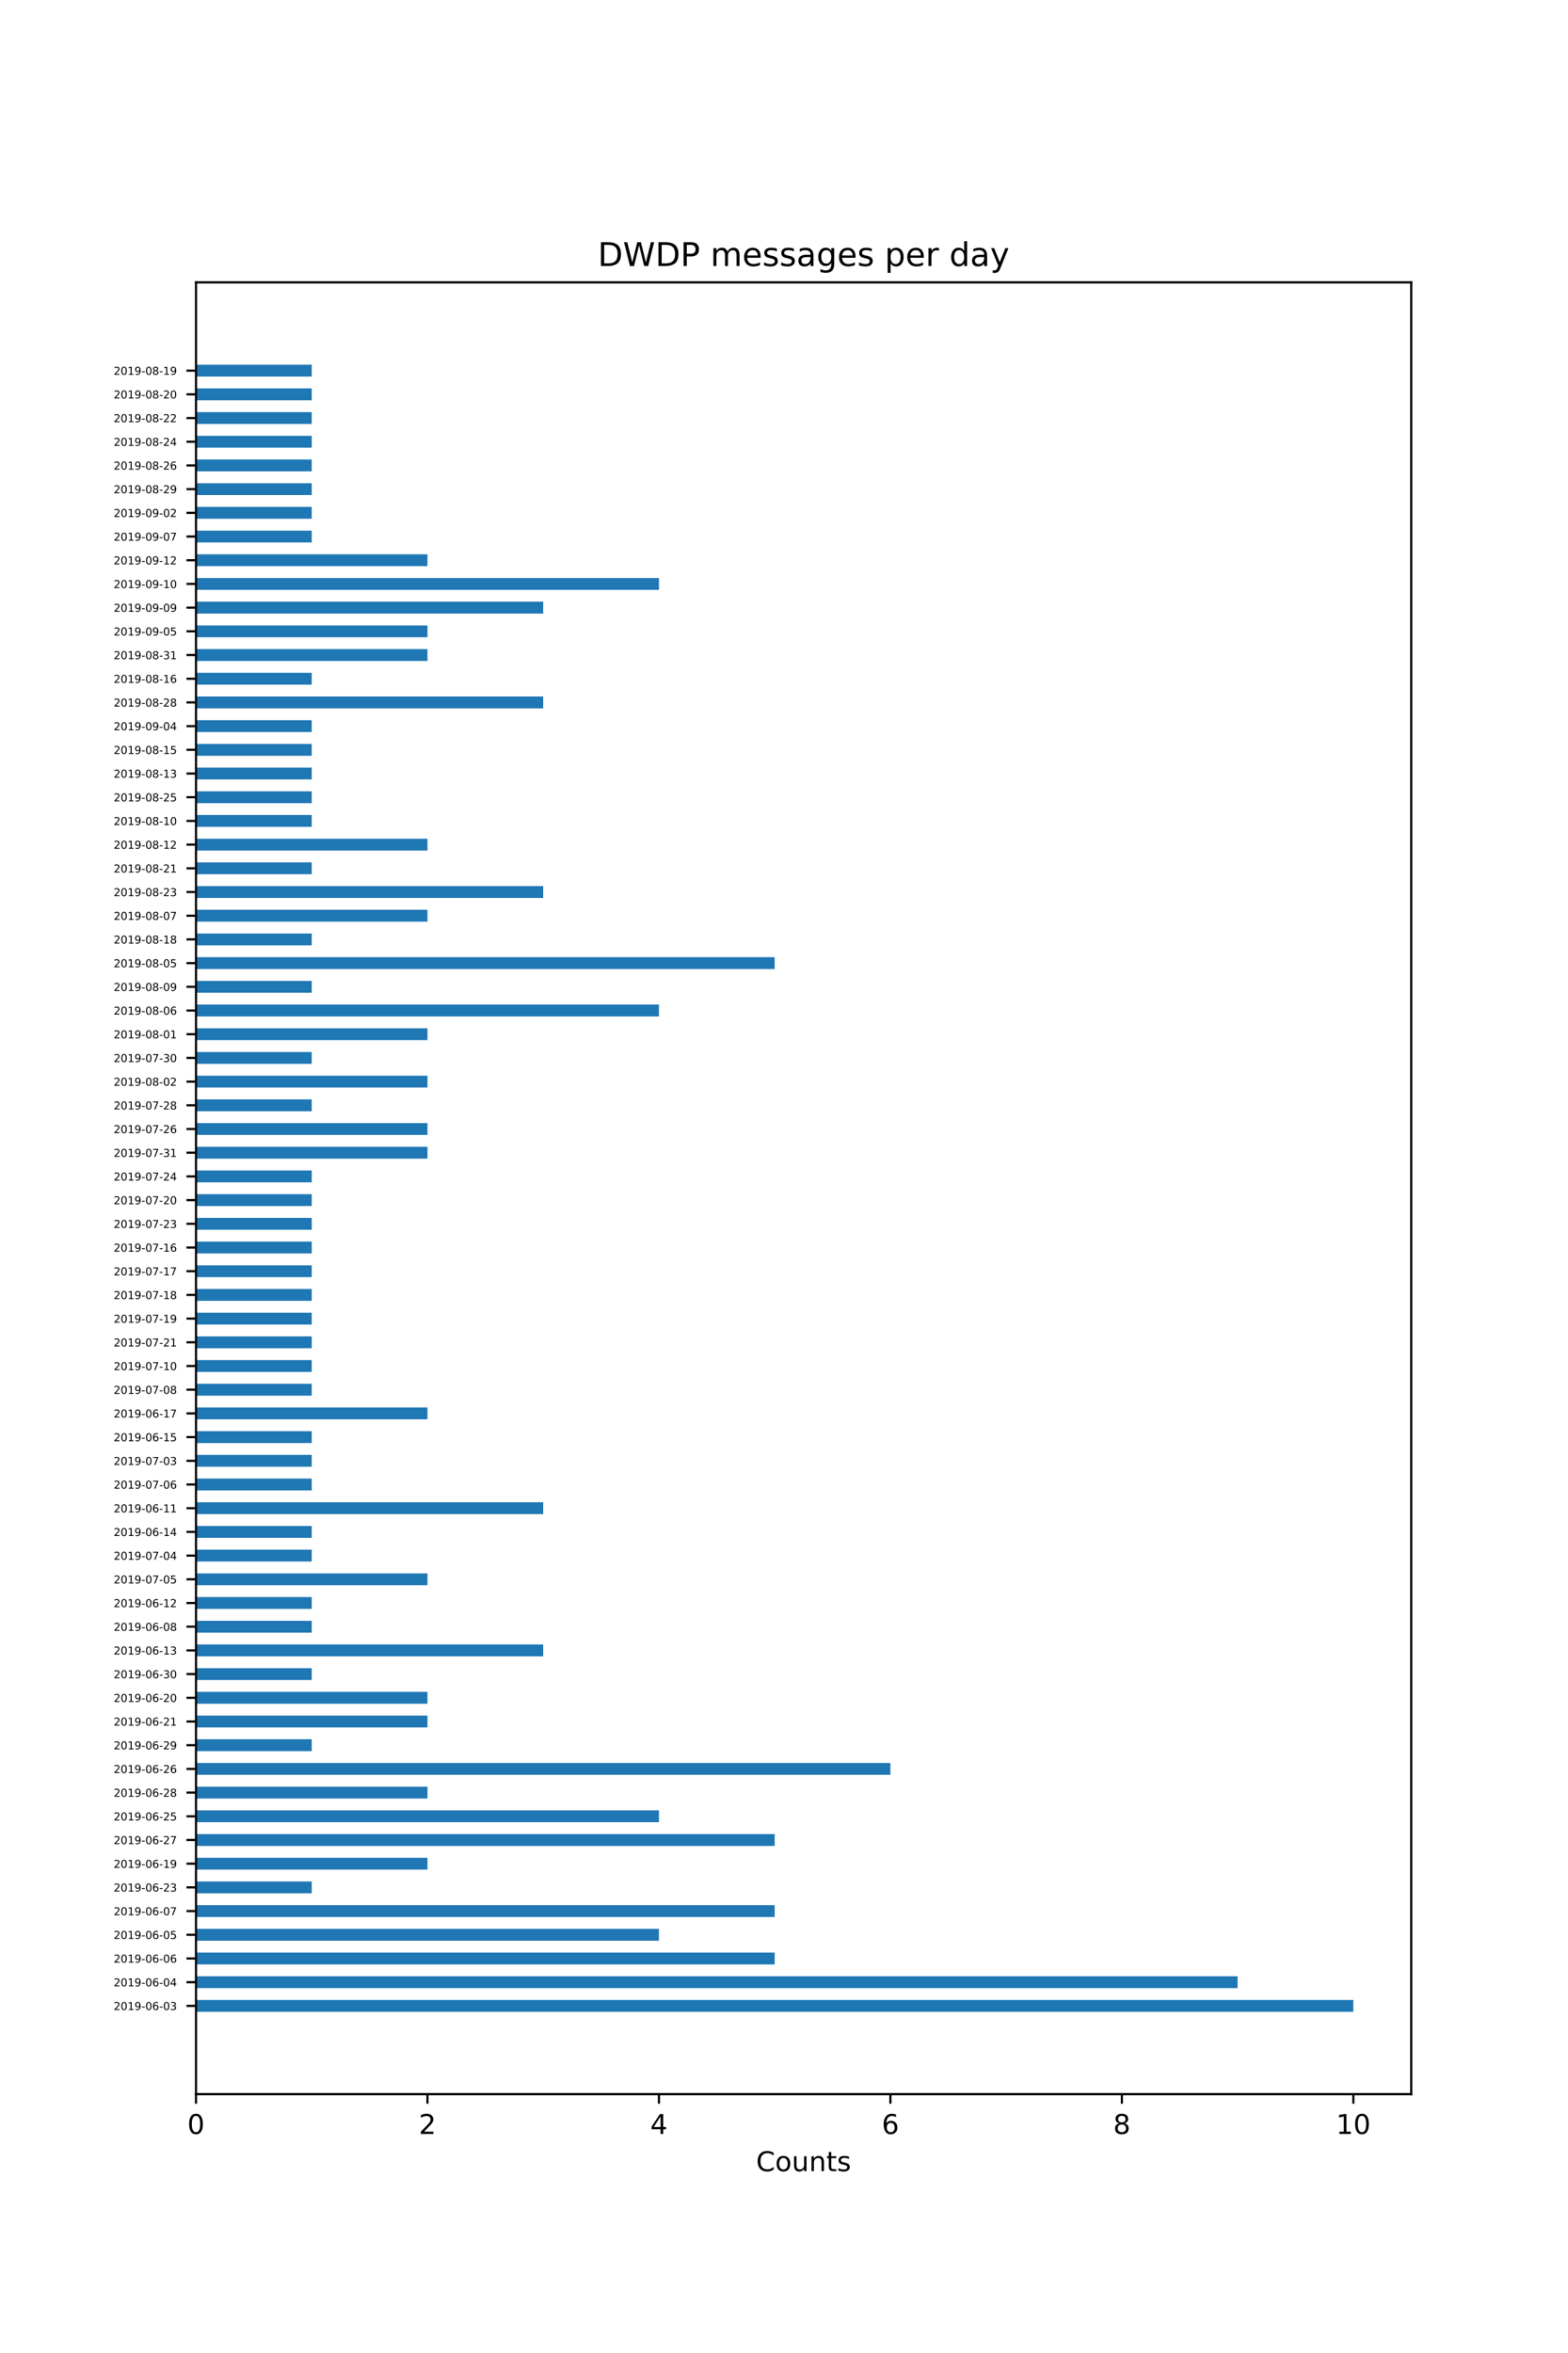 <?xml version="1.0" encoding="utf-8" standalone="no"?>
<!DOCTYPE svg PUBLIC "-//W3C//DTD SVG 1.1//EN"
  "http://www.w3.org/Graphics/SVG/1.1/DTD/svg11.dtd">
<!-- Created with matplotlib (https://matplotlib.org/) -->
<svg height="864pt" version="1.1" viewBox="0 0 576 864" width="576pt" xmlns="http://www.w3.org/2000/svg" xmlns:xlink="http://www.w3.org/1999/xlink">
 <defs>
  <style type="text/css">
*{stroke-linecap:butt;stroke-linejoin:round;}
  </style>
 </defs>
 <g id="figure_1">
  <g id="patch_1">
   <path d="M 0 864 
L 576 864 
L 576 0 
L 0 0 
z
" style="fill:#ffffff;"/>
  </g>
  <g id="axes_1">
   <g id="patch_2">
    <path d="M 72 768.96 
L 518.4 768.96 
L 518.4 103.68 
L 72 103.68 
z
" style="fill:#ffffff;"/>
   </g>
   <g id="patch_3">
    <path clip-path="url(#pab41ae67cd)" d="M 72 738.72 
L 497.143 738.72 
L 497.143 734.369 
L 72 734.369 
z
" style="fill:#1f77b4;"/>
   </g>
   <g id="patch_4">
    <path clip-path="url(#pab41ae67cd)" d="M 72 730.018 
L 454.629 730.018 
L 454.629 725.667 
L 72 725.667 
z
" style="fill:#1f77b4;"/>
   </g>
   <g id="patch_5">
    <path clip-path="url(#pab41ae67cd)" d="M 72 721.316 
L 284.571 721.316 
L 284.571 716.965 
L 72 716.965 
z
" style="fill:#1f77b4;"/>
   </g>
   <g id="patch_6">
    <path clip-path="url(#pab41ae67cd)" d="M 72 712.614 
L 242.057 712.614 
L 242.057 708.262 
L 72 708.262 
z
" style="fill:#1f77b4;"/>
   </g>
   <g id="patch_7">
    <path clip-path="url(#pab41ae67cd)" d="M 72 703.911 
L 284.571 703.911 
L 284.571 699.56 
L 72 699.56 
z
" style="fill:#1f77b4;"/>
   </g>
   <g id="patch_8">
    <path clip-path="url(#pab41ae67cd)" d="M 72 695.209 
L 114.514 695.209 
L 114.514 690.858 
L 72 690.858 
z
" style="fill:#1f77b4;"/>
   </g>
   <g id="patch_9">
    <path clip-path="url(#pab41ae67cd)" d="M 72 686.507 
L 157.029 686.507 
L 157.029 682.156 
L 72 682.156 
z
" style="fill:#1f77b4;"/>
   </g>
   <g id="patch_10">
    <path clip-path="url(#pab41ae67cd)" d="M 72 677.805 
L 284.571 677.805 
L 284.571 673.454 
L 72 673.454 
z
" style="fill:#1f77b4;"/>
   </g>
   <g id="patch_11">
    <path clip-path="url(#pab41ae67cd)" d="M 72 669.103 
L 242.057 669.103 
L 242.057 664.752 
L 72 664.752 
z
" style="fill:#1f77b4;"/>
   </g>
   <g id="patch_12">
    <path clip-path="url(#pab41ae67cd)" d="M 72 660.401 
L 157.029 660.401 
L 157.029 656.049 
L 72 656.049 
z
" style="fill:#1f77b4;"/>
   </g>
   <g id="patch_13">
    <path clip-path="url(#pab41ae67cd)" d="M 72 651.698 
L 327.086 651.698 
L 327.086 647.347 
L 72 647.347 
z
" style="fill:#1f77b4;"/>
   </g>
   <g id="patch_14">
    <path clip-path="url(#pab41ae67cd)" d="M 72 642.996 
L 114.514 642.996 
L 114.514 638.645 
L 72 638.645 
z
" style="fill:#1f77b4;"/>
   </g>
   <g id="patch_15">
    <path clip-path="url(#pab41ae67cd)" d="M 72 634.294 
L 157.029 634.294 
L 157.029 629.943 
L 72 629.943 
z
" style="fill:#1f77b4;"/>
   </g>
   <g id="patch_16">
    <path clip-path="url(#pab41ae67cd)" d="M 72 625.592 
L 157.029 625.592 
L 157.029 621.241 
L 72 621.241 
z
" style="fill:#1f77b4;"/>
   </g>
   <g id="patch_17">
    <path clip-path="url(#pab41ae67cd)" d="M 72 616.89 
L 114.514 616.89 
L 114.514 612.539 
L 72 612.539 
z
" style="fill:#1f77b4;"/>
   </g>
   <g id="patch_18">
    <path clip-path="url(#pab41ae67cd)" d="M 72 608.188 
L 199.543 608.188 
L 199.543 603.837 
L 72 603.837 
z
" style="fill:#1f77b4;"/>
   </g>
   <g id="patch_19">
    <path clip-path="url(#pab41ae67cd)" d="M 72 599.485 
L 114.514 599.485 
L 114.514 595.134 
L 72 595.134 
z
" style="fill:#1f77b4;"/>
   </g>
   <g id="patch_20">
    <path clip-path="url(#pab41ae67cd)" d="M 72 590.783 
L 114.514 590.783 
L 114.514 586.432 
L 72 586.432 
z
" style="fill:#1f77b4;"/>
   </g>
   <g id="patch_21">
    <path clip-path="url(#pab41ae67cd)" d="M 72 582.081 
L 157.029 582.081 
L 157.029 577.73 
L 72 577.73 
z
" style="fill:#1f77b4;"/>
   </g>
   <g id="patch_22">
    <path clip-path="url(#pab41ae67cd)" d="M 72 573.379 
L 114.514 573.379 
L 114.514 569.028 
L 72 569.028 
z
" style="fill:#1f77b4;"/>
   </g>
   <g id="patch_23">
    <path clip-path="url(#pab41ae67cd)" d="M 72 564.677 
L 114.514 564.677 
L 114.514 560.326 
L 72 560.326 
z
" style="fill:#1f77b4;"/>
   </g>
   <g id="patch_24">
    <path clip-path="url(#pab41ae67cd)" d="M 72 555.975 
L 199.543 555.975 
L 199.543 551.624 
L 72 551.624 
z
" style="fill:#1f77b4;"/>
   </g>
   <g id="patch_25">
    <path clip-path="url(#pab41ae67cd)" d="M 72 547.273 
L 114.514 547.273 
L 114.514 542.921 
L 72 542.921 
z
" style="fill:#1f77b4;"/>
   </g>
   <g id="patch_26">
    <path clip-path="url(#pab41ae67cd)" d="M 72 538.57 
L 114.514 538.57 
L 114.514 534.219 
L 72 534.219 
z
" style="fill:#1f77b4;"/>
   </g>
   <g id="patch_27">
    <path clip-path="url(#pab41ae67cd)" d="M 72 529.868 
L 114.514 529.868 
L 114.514 525.517 
L 72 525.517 
z
" style="fill:#1f77b4;"/>
   </g>
   <g id="patch_28">
    <path clip-path="url(#pab41ae67cd)" d="M 72 521.166 
L 157.029 521.166 
L 157.029 516.815 
L 72 516.815 
z
" style="fill:#1f77b4;"/>
   </g>
   <g id="patch_29">
    <path clip-path="url(#pab41ae67cd)" d="M 72 512.464 
L 114.514 512.464 
L 114.514 508.113 
L 72 508.113 
z
" style="fill:#1f77b4;"/>
   </g>
   <g id="patch_30">
    <path clip-path="url(#pab41ae67cd)" d="M 72 503.762 
L 114.514 503.762 
L 114.514 499.411 
L 72 499.411 
z
" style="fill:#1f77b4;"/>
   </g>
   <g id="patch_31">
    <path clip-path="url(#pab41ae67cd)" d="M 72 495.06 
L 114.514 495.06 
L 114.514 490.708 
L 72 490.708 
z
" style="fill:#1f77b4;"/>
   </g>
   <g id="patch_32">
    <path clip-path="url(#pab41ae67cd)" d="M 72 486.357 
L 114.514 486.357 
L 114.514 482.006 
L 72 482.006 
z
" style="fill:#1f77b4;"/>
   </g>
   <g id="patch_33">
    <path clip-path="url(#pab41ae67cd)" d="M 72 477.655 
L 114.514 477.655 
L 114.514 473.304 
L 72 473.304 
z
" style="fill:#1f77b4;"/>
   </g>
   <g id="patch_34">
    <path clip-path="url(#pab41ae67cd)" d="M 72 468.953 
L 114.514 468.953 
L 114.514 464.602 
L 72 464.602 
z
" style="fill:#1f77b4;"/>
   </g>
   <g id="patch_35">
    <path clip-path="url(#pab41ae67cd)" d="M 72 460.251 
L 114.514 460.251 
L 114.514 455.9 
L 72 455.9 
z
" style="fill:#1f77b4;"/>
   </g>
   <g id="patch_36">
    <path clip-path="url(#pab41ae67cd)" d="M 72 451.549 
L 114.514 451.549 
L 114.514 447.198 
L 72 447.198 
z
" style="fill:#1f77b4;"/>
   </g>
   <g id="patch_37">
    <path clip-path="url(#pab41ae67cd)" d="M 72 442.847 
L 114.514 442.847 
L 114.514 438.496 
L 72 438.496 
z
" style="fill:#1f77b4;"/>
   </g>
   <g id="patch_38">
    <path clip-path="url(#pab41ae67cd)" d="M 72 434.144 
L 114.514 434.144 
L 114.514 429.793 
L 72 429.793 
z
" style="fill:#1f77b4;"/>
   </g>
   <g id="patch_39">
    <path clip-path="url(#pab41ae67cd)" d="M 72 425.442 
L 157.029 425.442 
L 157.029 421.091 
L 72 421.091 
z
" style="fill:#1f77b4;"/>
   </g>
   <g id="patch_40">
    <path clip-path="url(#pab41ae67cd)" d="M 72 416.74 
L 157.029 416.74 
L 157.029 412.389 
L 72 412.389 
z
" style="fill:#1f77b4;"/>
   </g>
   <g id="patch_41">
    <path clip-path="url(#pab41ae67cd)" d="M 72 408.038 
L 114.514 408.038 
L 114.514 403.687 
L 72 403.687 
z
" style="fill:#1f77b4;"/>
   </g>
   <g id="patch_42">
    <path clip-path="url(#pab41ae67cd)" d="M 72 399.336 
L 157.029 399.336 
L 157.029 394.985 
L 72 394.985 
z
" style="fill:#1f77b4;"/>
   </g>
   <g id="patch_43">
    <path clip-path="url(#pab41ae67cd)" d="M 72 390.634 
L 114.514 390.634 
L 114.514 386.283 
L 72 386.283 
z
" style="fill:#1f77b4;"/>
   </g>
   <g id="patch_44">
    <path clip-path="url(#pab41ae67cd)" d="M 72 381.932 
L 157.029 381.932 
L 157.029 377.58 
L 72 377.58 
z
" style="fill:#1f77b4;"/>
   </g>
   <g id="patch_45">
    <path clip-path="url(#pab41ae67cd)" d="M 72 373.229 
L 242.057 373.229 
L 242.057 368.878 
L 72 368.878 
z
" style="fill:#1f77b4;"/>
   </g>
   <g id="patch_46">
    <path clip-path="url(#pab41ae67cd)" d="M 72 364.527 
L 114.514 364.527 
L 114.514 360.176 
L 72 360.176 
z
" style="fill:#1f77b4;"/>
   </g>
   <g id="patch_47">
    <path clip-path="url(#pab41ae67cd)" d="M 72 355.825 
L 284.571 355.825 
L 284.571 351.474 
L 72 351.474 
z
" style="fill:#1f77b4;"/>
   </g>
   <g id="patch_48">
    <path clip-path="url(#pab41ae67cd)" d="M 72 347.123 
L 114.514 347.123 
L 114.514 342.772 
L 72 342.772 
z
" style="fill:#1f77b4;"/>
   </g>
   <g id="patch_49">
    <path clip-path="url(#pab41ae67cd)" d="M 72 338.421 
L 157.029 338.421 
L 157.029 334.07 
L 72 334.07 
z
" style="fill:#1f77b4;"/>
   </g>
   <g id="patch_50">
    <path clip-path="url(#pab41ae67cd)" d="M 72 329.719 
L 199.543 329.719 
L 199.543 325.367 
L 72 325.367 
z
" style="fill:#1f77b4;"/>
   </g>
   <g id="patch_51">
    <path clip-path="url(#pab41ae67cd)" d="M 72 321.016 
L 114.514 321.016 
L 114.514 316.665 
L 72 316.665 
z
" style="fill:#1f77b4;"/>
   </g>
   <g id="patch_52">
    <path clip-path="url(#pab41ae67cd)" d="M 72 312.314 
L 157.029 312.314 
L 157.029 307.963 
L 72 307.963 
z
" style="fill:#1f77b4;"/>
   </g>
   <g id="patch_53">
    <path clip-path="url(#pab41ae67cd)" d="M 72 303.612 
L 114.514 303.612 
L 114.514 299.261 
L 72 299.261 
z
" style="fill:#1f77b4;"/>
   </g>
   <g id="patch_54">
    <path clip-path="url(#pab41ae67cd)" d="M 72 294.91 
L 114.514 294.91 
L 114.514 290.559 
L 72 290.559 
z
" style="fill:#1f77b4;"/>
   </g>
   <g id="patch_55">
    <path clip-path="url(#pab41ae67cd)" d="M 72 286.208 
L 114.514 286.208 
L 114.514 281.857 
L 72 281.857 
z
" style="fill:#1f77b4;"/>
   </g>
   <g id="patch_56">
    <path clip-path="url(#pab41ae67cd)" d="M 72 277.506 
L 114.514 277.506 
L 114.514 273.155 
L 72 273.155 
z
" style="fill:#1f77b4;"/>
   </g>
   <g id="patch_57">
    <path clip-path="url(#pab41ae67cd)" d="M 72 268.803 
L 114.514 268.803 
L 114.514 264.452 
L 72 264.452 
z
" style="fill:#1f77b4;"/>
   </g>
   <g id="patch_58">
    <path clip-path="url(#pab41ae67cd)" d="M 72 260.101 
L 199.543 260.101 
L 199.543 255.75 
L 72 255.75 
z
" style="fill:#1f77b4;"/>
   </g>
   <g id="patch_59">
    <path clip-path="url(#pab41ae67cd)" d="M 72 251.399 
L 114.514 251.399 
L 114.514 247.048 
L 72 247.048 
z
" style="fill:#1f77b4;"/>
   </g>
   <g id="patch_60">
    <path clip-path="url(#pab41ae67cd)" d="M 72 242.697 
L 157.029 242.697 
L 157.029 238.346 
L 72 238.346 
z
" style="fill:#1f77b4;"/>
   </g>
   <g id="patch_61">
    <path clip-path="url(#pab41ae67cd)" d="M 72 233.995 
L 157.029 233.995 
L 157.029 229.644 
L 72 229.644 
z
" style="fill:#1f77b4;"/>
   </g>
   <g id="patch_62">
    <path clip-path="url(#pab41ae67cd)" d="M 72 225.293 
L 199.543 225.293 
L 199.543 220.942 
L 72 220.942 
z
" style="fill:#1f77b4;"/>
   </g>
   <g id="patch_63">
    <path clip-path="url(#pab41ae67cd)" d="M 72 216.591 
L 242.057 216.591 
L 242.057 212.239 
L 72 212.239 
z
" style="fill:#1f77b4;"/>
   </g>
   <g id="patch_64">
    <path clip-path="url(#pab41ae67cd)" d="M 72 207.888 
L 157.029 207.888 
L 157.029 203.537 
L 72 203.537 
z
" style="fill:#1f77b4;"/>
   </g>
   <g id="patch_65">
    <path clip-path="url(#pab41ae67cd)" d="M 72 199.186 
L 114.514 199.186 
L 114.514 194.835 
L 72 194.835 
z
" style="fill:#1f77b4;"/>
   </g>
   <g id="patch_66">
    <path clip-path="url(#pab41ae67cd)" d="M 72 190.484 
L 114.514 190.484 
L 114.514 186.133 
L 72 186.133 
z
" style="fill:#1f77b4;"/>
   </g>
   <g id="patch_67">
    <path clip-path="url(#pab41ae67cd)" d="M 72 181.782 
L 114.514 181.782 
L 114.514 177.431 
L 72 177.431 
z
" style="fill:#1f77b4;"/>
   </g>
   <g id="patch_68">
    <path clip-path="url(#pab41ae67cd)" d="M 72 173.08 
L 114.514 173.08 
L 114.514 168.729 
L 72 168.729 
z
" style="fill:#1f77b4;"/>
   </g>
   <g id="patch_69">
    <path clip-path="url(#pab41ae67cd)" d="M 72 164.378 
L 114.514 164.378 
L 114.514 160.026 
L 72 160.026 
z
" style="fill:#1f77b4;"/>
   </g>
   <g id="patch_70">
    <path clip-path="url(#pab41ae67cd)" d="M 72 155.675 
L 114.514 155.675 
L 114.514 151.324 
L 72 151.324 
z
" style="fill:#1f77b4;"/>
   </g>
   <g id="patch_71">
    <path clip-path="url(#pab41ae67cd)" d="M 72 146.973 
L 114.514 146.973 
L 114.514 142.622 
L 72 142.622 
z
" style="fill:#1f77b4;"/>
   </g>
   <g id="patch_72">
    <path clip-path="url(#pab41ae67cd)" d="M 72 138.271 
L 114.514 138.271 
L 114.514 133.92 
L 72 133.92 
z
" style="fill:#1f77b4;"/>
   </g>
   <g id="matplotlib.axis_1">
    <g id="xtick_1">
     <g id="line2d_1">
      <defs>
       <path d="M 0 0 
L 0 3.5 
" id="mf977f6a4af" style="stroke:#000000;stroke-width:0.8;"/>
      </defs>
      <g>
       <use style="stroke:#000000;stroke-width:0.8;" x="72" xlink:href="#mf977f6a4af" y="768.96"/>
      </g>
     </g>
     <g id="text_1">
      <!-- 0 -->
      <defs>
       <path d="M 31.781 66.406 
Q 24.172 66.406 20.328 58.906 
Q 16.5 51.422 16.5 36.375 
Q 16.5 21.391 20.328 13.891 
Q 24.172 6.391 31.781 6.391 
Q 39.453 6.391 43.281 13.891 
Q 47.125 21.391 47.125 36.375 
Q 47.125 51.422 43.281 58.906 
Q 39.453 66.406 31.781 66.406 
z
M 31.781 74.219 
Q 44.047 74.219 50.516 64.516 
Q 56.984 54.828 56.984 36.375 
Q 56.984 17.969 50.516 8.266 
Q 44.047 -1.422 31.781 -1.422 
Q 19.531 -1.422 13.062 8.266 
Q 6.594 17.969 6.594 36.375 
Q 6.594 54.828 13.062 64.516 
Q 19.531 74.219 31.781 74.219 
z
" id="DejaVuSans-48"/>
      </defs>
      <g transform="translate(68.819 783.558)scale(0.1 -0.1)">
       <use xlink:href="#DejaVuSans-48"/>
      </g>
     </g>
    </g>
    <g id="xtick_2">
     <g id="line2d_2">
      <g>
       <use style="stroke:#000000;stroke-width:0.8;" x="157.029" xlink:href="#mf977f6a4af" y="768.96"/>
      </g>
     </g>
     <g id="text_2">
      <!-- 2 -->
      <defs>
       <path d="M 19.188 8.297 
L 53.609 8.297 
L 53.609 0 
L 7.328 0 
L 7.328 8.297 
Q 12.938 14.109 22.625 23.891 
Q 32.328 33.688 34.812 36.531 
Q 39.547 41.844 41.422 45.531 
Q 43.312 49.219 43.312 52.781 
Q 43.312 58.594 39.234 62.25 
Q 35.156 65.922 28.609 65.922 
Q 23.969 65.922 18.812 64.312 
Q 13.672 62.703 7.812 59.422 
L 7.812 69.391 
Q 13.766 71.781 18.938 73 
Q 24.125 74.219 28.422 74.219 
Q 39.75 74.219 46.484 68.547 
Q 53.219 62.891 53.219 53.422 
Q 53.219 48.922 51.531 44.891 
Q 49.859 40.875 45.406 35.406 
Q 44.188 33.984 37.641 27.219 
Q 31.109 20.453 19.188 8.297 
z
" id="DejaVuSans-50"/>
      </defs>
      <g transform="translate(153.847 783.558)scale(0.1 -0.1)">
       <use xlink:href="#DejaVuSans-50"/>
      </g>
     </g>
    </g>
    <g id="xtick_3">
     <g id="line2d_3">
      <g>
       <use style="stroke:#000000;stroke-width:0.8;" x="242.057" xlink:href="#mf977f6a4af" y="768.96"/>
      </g>
     </g>
     <g id="text_3">
      <!-- 4 -->
      <defs>
       <path d="M 37.797 64.312 
L 12.891 25.391 
L 37.797 25.391 
z
M 35.203 72.906 
L 47.609 72.906 
L 47.609 25.391 
L 58.016 25.391 
L 58.016 17.188 
L 47.609 17.188 
L 47.609 0 
L 37.797 0 
L 37.797 17.188 
L 4.891 17.188 
L 4.891 26.703 
z
" id="DejaVuSans-52"/>
      </defs>
      <g transform="translate(238.876 783.558)scale(0.1 -0.1)">
       <use xlink:href="#DejaVuSans-52"/>
      </g>
     </g>
    </g>
    <g id="xtick_4">
     <g id="line2d_4">
      <g>
       <use style="stroke:#000000;stroke-width:0.8;" x="327.086" xlink:href="#mf977f6a4af" y="768.96"/>
      </g>
     </g>
     <g id="text_4">
      <!-- 6 -->
      <defs>
       <path d="M 33.016 40.375 
Q 26.375 40.375 22.484 35.828 
Q 18.609 31.297 18.609 23.391 
Q 18.609 15.531 22.484 10.953 
Q 26.375 6.391 33.016 6.391 
Q 39.656 6.391 43.531 10.953 
Q 47.406 15.531 47.406 23.391 
Q 47.406 31.297 43.531 35.828 
Q 39.656 40.375 33.016 40.375 
z
M 52.594 71.297 
L 52.594 62.312 
Q 48.875 64.062 45.094 64.984 
Q 41.312 65.922 37.594 65.922 
Q 27.828 65.922 22.672 59.328 
Q 17.531 52.734 16.797 39.406 
Q 19.672 43.656 24.016 45.922 
Q 28.375 48.188 33.594 48.188 
Q 44.578 48.188 50.953 41.516 
Q 57.328 34.859 57.328 23.391 
Q 57.328 12.156 50.688 5.359 
Q 44.047 -1.422 33.016 -1.422 
Q 20.359 -1.422 13.672 8.266 
Q 6.984 17.969 6.984 36.375 
Q 6.984 53.656 15.188 63.938 
Q 23.391 74.219 37.203 74.219 
Q 40.922 74.219 44.703 73.484 
Q 48.484 72.75 52.594 71.297 
z
" id="DejaVuSans-54"/>
      </defs>
      <g transform="translate(323.904 783.558)scale(0.1 -0.1)">
       <use xlink:href="#DejaVuSans-54"/>
      </g>
     </g>
    </g>
    <g id="xtick_5">
     <g id="line2d_5">
      <g>
       <use style="stroke:#000000;stroke-width:0.8;" x="412.114" xlink:href="#mf977f6a4af" y="768.96"/>
      </g>
     </g>
     <g id="text_5">
      <!-- 8 -->
      <defs>
       <path d="M 31.781 34.625 
Q 24.75 34.625 20.719 30.859 
Q 16.703 27.094 16.703 20.516 
Q 16.703 13.922 20.719 10.156 
Q 24.75 6.391 31.781 6.391 
Q 38.812 6.391 42.859 10.172 
Q 46.922 13.969 46.922 20.516 
Q 46.922 27.094 42.891 30.859 
Q 38.875 34.625 31.781 34.625 
z
M 21.922 38.812 
Q 15.578 40.375 12.031 44.719 
Q 8.5 49.078 8.5 55.328 
Q 8.5 64.062 14.719 69.141 
Q 20.953 74.219 31.781 74.219 
Q 42.672 74.219 48.875 69.141 
Q 55.078 64.062 55.078 55.328 
Q 55.078 49.078 51.531 44.719 
Q 48 40.375 41.703 38.812 
Q 48.828 37.156 52.797 32.312 
Q 56.781 27.484 56.781 20.516 
Q 56.781 9.906 50.312 4.234 
Q 43.844 -1.422 31.781 -1.422 
Q 19.734 -1.422 13.25 4.234 
Q 6.781 9.906 6.781 20.516 
Q 6.781 27.484 10.781 32.312 
Q 14.797 37.156 21.922 38.812 
z
M 18.312 54.391 
Q 18.312 48.734 21.844 45.562 
Q 25.391 42.391 31.781 42.391 
Q 38.141 42.391 41.719 45.562 
Q 45.312 48.734 45.312 54.391 
Q 45.312 60.062 41.719 63.234 
Q 38.141 66.406 31.781 66.406 
Q 25.391 66.406 21.844 63.234 
Q 18.312 60.062 18.312 54.391 
z
" id="DejaVuSans-56"/>
      </defs>
      <g transform="translate(408.933 783.558)scale(0.1 -0.1)">
       <use xlink:href="#DejaVuSans-56"/>
      </g>
     </g>
    </g>
    <g id="xtick_6">
     <g id="line2d_6">
      <g>
       <use style="stroke:#000000;stroke-width:0.8;" x="497.143" xlink:href="#mf977f6a4af" y="768.96"/>
      </g>
     </g>
     <g id="text_6">
      <!-- 10 -->
      <defs>
       <path d="M 12.406 8.297 
L 28.516 8.297 
L 28.516 63.922 
L 10.984 60.406 
L 10.984 69.391 
L 28.422 72.906 
L 38.281 72.906 
L 38.281 8.297 
L 54.391 8.297 
L 54.391 0 
L 12.406 0 
z
" id="DejaVuSans-49"/>
      </defs>
      <g transform="translate(490.78 783.558)scale(0.1 -0.1)">
       <use xlink:href="#DejaVuSans-49"/>
       <use x="63.623" xlink:href="#DejaVuSans-48"/>
      </g>
     </g>
    </g>
    <g id="text_7">
     <!-- Counts -->
     <defs>
      <path d="M 64.406 67.281 
L 64.406 56.891 
Q 59.422 61.531 53.781 63.812 
Q 48.141 66.109 41.797 66.109 
Q 29.297 66.109 22.656 58.469 
Q 16.016 50.828 16.016 36.375 
Q 16.016 21.969 22.656 14.328 
Q 29.297 6.688 41.797 6.688 
Q 48.141 6.688 53.781 8.984 
Q 59.422 11.281 64.406 15.922 
L 64.406 5.609 
Q 59.234 2.094 53.438 0.328 
Q 47.656 -1.422 41.219 -1.422 
Q 24.656 -1.422 15.125 8.703 
Q 5.609 18.844 5.609 36.375 
Q 5.609 53.953 15.125 64.078 
Q 24.656 74.219 41.219 74.219 
Q 47.75 74.219 53.531 72.484 
Q 59.328 70.75 64.406 67.281 
z
" id="DejaVuSans-67"/>
      <path d="M 30.609 48.391 
Q 23.391 48.391 19.188 42.75 
Q 14.984 37.109 14.984 27.297 
Q 14.984 17.484 19.156 11.844 
Q 23.344 6.203 30.609 6.203 
Q 37.797 6.203 41.984 11.859 
Q 46.188 17.531 46.188 27.297 
Q 46.188 37.016 41.984 42.703 
Q 37.797 48.391 30.609 48.391 
z
M 30.609 56 
Q 42.328 56 49.016 48.375 
Q 55.719 40.766 55.719 27.297 
Q 55.719 13.875 49.016 6.219 
Q 42.328 -1.422 30.609 -1.422 
Q 18.844 -1.422 12.172 6.219 
Q 5.516 13.875 5.516 27.297 
Q 5.516 40.766 12.172 48.375 
Q 18.844 56 30.609 56 
z
" id="DejaVuSans-111"/>
      <path d="M 8.5 21.578 
L 8.5 54.688 
L 17.484 54.688 
L 17.484 21.922 
Q 17.484 14.156 20.5 10.266 
Q 23.531 6.391 29.594 6.391 
Q 36.859 6.391 41.078 11.031 
Q 45.312 15.672 45.312 23.688 
L 45.312 54.688 
L 54.297 54.688 
L 54.297 0 
L 45.312 0 
L 45.312 8.406 
Q 42.047 3.422 37.719 1 
Q 33.406 -1.422 27.688 -1.422 
Q 18.266 -1.422 13.375 4.438 
Q 8.5 10.297 8.5 21.578 
z
M 31.109 56 
z
" id="DejaVuSans-117"/>
      <path d="M 54.891 33.016 
L 54.891 0 
L 45.906 0 
L 45.906 32.719 
Q 45.906 40.484 42.875 44.328 
Q 39.844 48.188 33.797 48.188 
Q 26.516 48.188 22.312 43.547 
Q 18.109 38.922 18.109 30.906 
L 18.109 0 
L 9.078 0 
L 9.078 54.688 
L 18.109 54.688 
L 18.109 46.188 
Q 21.344 51.125 25.703 53.562 
Q 30.078 56 35.797 56 
Q 45.219 56 50.047 50.172 
Q 54.891 44.344 54.891 33.016 
z
" id="DejaVuSans-110"/>
      <path d="M 18.312 70.219 
L 18.312 54.688 
L 36.812 54.688 
L 36.812 47.703 
L 18.312 47.703 
L 18.312 18.016 
Q 18.312 11.328 20.141 9.422 
Q 21.969 7.516 27.594 7.516 
L 36.812 7.516 
L 36.812 0 
L 27.594 0 
Q 17.188 0 13.234 3.875 
Q 9.281 7.766 9.281 18.016 
L 9.281 47.703 
L 2.688 47.703 
L 2.688 54.688 
L 9.281 54.688 
L 9.281 70.219 
z
" id="DejaVuSans-116"/>
      <path d="M 44.281 53.078 
L 44.281 44.578 
Q 40.484 46.531 36.375 47.5 
Q 32.281 48.484 27.875 48.484 
Q 21.188 48.484 17.844 46.438 
Q 14.5 44.391 14.5 40.281 
Q 14.5 37.156 16.891 35.375 
Q 19.281 33.594 26.516 31.984 
L 29.594 31.297 
Q 39.156 29.25 43.188 25.516 
Q 47.219 21.781 47.219 15.094 
Q 47.219 7.469 41.188 3.016 
Q 35.156 -1.422 24.609 -1.422 
Q 20.219 -1.422 15.453 -0.562 
Q 10.688 0.297 5.422 2 
L 5.422 11.281 
Q 10.406 8.688 15.234 7.391 
Q 20.062 6.109 24.812 6.109 
Q 31.156 6.109 34.562 8.281 
Q 37.984 10.453 37.984 14.406 
Q 37.984 18.062 35.516 20.016 
Q 33.062 21.969 24.703 23.781 
L 21.578 24.516 
Q 13.234 26.266 9.516 29.906 
Q 5.812 33.547 5.812 39.891 
Q 5.812 47.609 11.281 51.797 
Q 16.75 56 26.812 56 
Q 31.781 56 36.172 55.266 
Q 40.578 54.547 44.281 53.078 
z
" id="DejaVuSans-115"/>
     </defs>
     <g transform="translate(277.747 797.237)scale(0.1 -0.1)">
      <use xlink:href="#DejaVuSans-67"/>
      <use x="69.824" xlink:href="#DejaVuSans-111"/>
      <use x="131.006" xlink:href="#DejaVuSans-117"/>
      <use x="194.385" xlink:href="#DejaVuSans-110"/>
      <use x="257.764" xlink:href="#DejaVuSans-116"/>
      <use x="296.973" xlink:href="#DejaVuSans-115"/>
     </g>
    </g>
   </g>
   <g id="matplotlib.axis_2">
    <g id="ytick_1">
     <g id="line2d_7">
      <defs>
       <path d="M 0 0 
L -3.5 0 
" id="m272bd64b9b" style="stroke:#000000;stroke-width:0.8;"/>
      </defs>
      <g>
       <use style="stroke:#000000;stroke-width:0.8;" x="72" xlink:href="#m272bd64b9b" y="736.544"/>
      </g>
     </g>
     <g id="text_8">
      <!-- 2019-06-03 -->
      <defs>
       <path d="M 10.984 1.516 
L 10.984 10.5 
Q 14.703 8.734 18.5 7.812 
Q 22.312 6.891 25.984 6.891 
Q 35.75 6.891 40.891 13.453 
Q 46.047 20.016 46.781 33.406 
Q 43.953 29.203 39.594 26.953 
Q 35.25 24.703 29.984 24.703 
Q 19.047 24.703 12.672 31.312 
Q 6.297 37.938 6.297 49.422 
Q 6.297 60.641 12.938 67.422 
Q 19.578 74.219 30.609 74.219 
Q 43.266 74.219 49.922 64.516 
Q 56.594 54.828 56.594 36.375 
Q 56.594 19.141 48.406 8.859 
Q 40.234 -1.422 26.422 -1.422 
Q 22.703 -1.422 18.891 -0.688 
Q 15.094 0.047 10.984 1.516 
z
M 30.609 32.422 
Q 37.25 32.422 41.125 36.953 
Q 45.016 41.5 45.016 49.422 
Q 45.016 57.281 41.125 61.844 
Q 37.25 66.406 30.609 66.406 
Q 23.969 66.406 20.094 61.844 
Q 16.219 57.281 16.219 49.422 
Q 16.219 41.5 20.094 36.953 
Q 23.969 32.422 30.609 32.422 
z
" id="DejaVuSans-57"/>
       <path d="M 4.891 31.391 
L 31.203 31.391 
L 31.203 23.391 
L 4.891 23.391 
z
" id="DejaVuSans-45"/>
       <path d="M 40.578 39.312 
Q 47.656 37.797 51.625 33 
Q 55.609 28.219 55.609 21.188 
Q 55.609 10.406 48.188 4.484 
Q 40.766 -1.422 27.094 -1.422 
Q 22.516 -1.422 17.656 -0.516 
Q 12.797 0.391 7.625 2.203 
L 7.625 11.719 
Q 11.719 9.328 16.594 8.109 
Q 21.484 6.891 26.812 6.891 
Q 36.078 6.891 40.938 10.547 
Q 45.797 14.203 45.797 21.188 
Q 45.797 27.641 41.281 31.266 
Q 36.766 34.906 28.719 34.906 
L 20.219 34.906 
L 20.219 43.016 
L 29.109 43.016 
Q 36.375 43.016 40.234 45.922 
Q 44.094 48.828 44.094 54.297 
Q 44.094 59.906 40.109 62.906 
Q 36.141 65.922 28.719 65.922 
Q 24.656 65.922 20.016 65.031 
Q 15.375 64.156 9.812 62.312 
L 9.812 71.094 
Q 15.438 72.656 20.344 73.438 
Q 25.25 74.219 29.594 74.219 
Q 40.828 74.219 47.359 69.109 
Q 53.906 64.016 53.906 55.328 
Q 53.906 49.266 50.438 45.094 
Q 46.969 40.922 40.578 39.312 
z
" id="DejaVuSans-51"/>
      </defs>
      <g transform="translate(41.754 738.064)scale(0.04 -0.04)">
       <use xlink:href="#DejaVuSans-50"/>
       <use x="63.623" xlink:href="#DejaVuSans-48"/>
       <use x="127.246" xlink:href="#DejaVuSans-49"/>
       <use x="190.869" xlink:href="#DejaVuSans-57"/>
       <use x="254.492" xlink:href="#DejaVuSans-45"/>
       <use x="290.576" xlink:href="#DejaVuSans-48"/>
       <use x="354.199" xlink:href="#DejaVuSans-54"/>
       <use x="417.822" xlink:href="#DejaVuSans-45"/>
       <use x="453.906" xlink:href="#DejaVuSans-48"/>
       <use x="517.529" xlink:href="#DejaVuSans-51"/>
      </g>
     </g>
    </g>
    <g id="ytick_2">
     <g id="line2d_8">
      <g>
       <use style="stroke:#000000;stroke-width:0.8;" x="72" xlink:href="#m272bd64b9b" y="727.842"/>
      </g>
     </g>
     <g id="text_9">
      <!-- 2019-06-04 -->
      <g transform="translate(41.754 729.362)scale(0.04 -0.04)">
       <use xlink:href="#DejaVuSans-50"/>
       <use x="63.623" xlink:href="#DejaVuSans-48"/>
       <use x="127.246" xlink:href="#DejaVuSans-49"/>
       <use x="190.869" xlink:href="#DejaVuSans-57"/>
       <use x="254.492" xlink:href="#DejaVuSans-45"/>
       <use x="290.576" xlink:href="#DejaVuSans-48"/>
       <use x="354.199" xlink:href="#DejaVuSans-54"/>
       <use x="417.822" xlink:href="#DejaVuSans-45"/>
       <use x="453.906" xlink:href="#DejaVuSans-48"/>
       <use x="517.529" xlink:href="#DejaVuSans-52"/>
      </g>
     </g>
    </g>
    <g id="ytick_3">
     <g id="line2d_9">
      <g>
       <use style="stroke:#000000;stroke-width:0.8;" x="72" xlink:href="#m272bd64b9b" y="719.14"/>
      </g>
     </g>
     <g id="text_10">
      <!-- 2019-06-06 -->
      <g transform="translate(41.754 720.66)scale(0.04 -0.04)">
       <use xlink:href="#DejaVuSans-50"/>
       <use x="63.623" xlink:href="#DejaVuSans-48"/>
       <use x="127.246" xlink:href="#DejaVuSans-49"/>
       <use x="190.869" xlink:href="#DejaVuSans-57"/>
       <use x="254.492" xlink:href="#DejaVuSans-45"/>
       <use x="290.576" xlink:href="#DejaVuSans-48"/>
       <use x="354.199" xlink:href="#DejaVuSans-54"/>
       <use x="417.822" xlink:href="#DejaVuSans-45"/>
       <use x="453.906" xlink:href="#DejaVuSans-48"/>
       <use x="517.529" xlink:href="#DejaVuSans-54"/>
      </g>
     </g>
    </g>
    <g id="ytick_4">
     <g id="line2d_10">
      <g>
       <use style="stroke:#000000;stroke-width:0.8;" x="72" xlink:href="#m272bd64b9b" y="710.438"/>
      </g>
     </g>
     <g id="text_11">
      <!-- 2019-06-05 -->
      <defs>
       <path d="M 10.797 72.906 
L 49.516 72.906 
L 49.516 64.594 
L 19.828 64.594 
L 19.828 46.734 
Q 21.969 47.469 24.109 47.828 
Q 26.266 48.188 28.422 48.188 
Q 40.625 48.188 47.75 41.5 
Q 54.891 34.812 54.891 23.391 
Q 54.891 11.625 47.562 5.094 
Q 40.234 -1.422 26.906 -1.422 
Q 22.312 -1.422 17.547 -0.641 
Q 12.797 0.141 7.719 1.703 
L 7.719 11.625 
Q 12.109 9.234 16.797 8.062 
Q 21.484 6.891 26.703 6.891 
Q 35.156 6.891 40.078 11.328 
Q 45.016 15.766 45.016 23.391 
Q 45.016 31 40.078 35.438 
Q 35.156 39.891 26.703 39.891 
Q 22.75 39.891 18.812 39.016 
Q 14.891 38.141 10.797 36.281 
z
" id="DejaVuSans-53"/>
      </defs>
      <g transform="translate(41.754 711.958)scale(0.04 -0.04)">
       <use xlink:href="#DejaVuSans-50"/>
       <use x="63.623" xlink:href="#DejaVuSans-48"/>
       <use x="127.246" xlink:href="#DejaVuSans-49"/>
       <use x="190.869" xlink:href="#DejaVuSans-57"/>
       <use x="254.492" xlink:href="#DejaVuSans-45"/>
       <use x="290.576" xlink:href="#DejaVuSans-48"/>
       <use x="354.199" xlink:href="#DejaVuSans-54"/>
       <use x="417.822" xlink:href="#DejaVuSans-45"/>
       <use x="453.906" xlink:href="#DejaVuSans-48"/>
       <use x="517.529" xlink:href="#DejaVuSans-53"/>
      </g>
     </g>
    </g>
    <g id="ytick_5">
     <g id="line2d_11">
      <g>
       <use style="stroke:#000000;stroke-width:0.8;" x="72" xlink:href="#m272bd64b9b" y="701.736"/>
      </g>
     </g>
     <g id="text_12">
      <!-- 2019-06-07 -->
      <defs>
       <path d="M 8.203 72.906 
L 55.078 72.906 
L 55.078 68.703 
L 28.609 0 
L 18.312 0 
L 43.219 64.594 
L 8.203 64.594 
z
" id="DejaVuSans-55"/>
      </defs>
      <g transform="translate(41.754 703.256)scale(0.04 -0.04)">
       <use xlink:href="#DejaVuSans-50"/>
       <use x="63.623" xlink:href="#DejaVuSans-48"/>
       <use x="127.246" xlink:href="#DejaVuSans-49"/>
       <use x="190.869" xlink:href="#DejaVuSans-57"/>
       <use x="254.492" xlink:href="#DejaVuSans-45"/>
       <use x="290.576" xlink:href="#DejaVuSans-48"/>
       <use x="354.199" xlink:href="#DejaVuSans-54"/>
       <use x="417.822" xlink:href="#DejaVuSans-45"/>
       <use x="453.906" xlink:href="#DejaVuSans-48"/>
       <use x="517.529" xlink:href="#DejaVuSans-55"/>
      </g>
     </g>
    </g>
    <g id="ytick_6">
     <g id="line2d_12">
      <g>
       <use style="stroke:#000000;stroke-width:0.8;" x="72" xlink:href="#m272bd64b9b" y="693.034"/>
      </g>
     </g>
     <g id="text_13">
      <!-- 2019-06-23 -->
      <g transform="translate(41.754 694.553)scale(0.04 -0.04)">
       <use xlink:href="#DejaVuSans-50"/>
       <use x="63.623" xlink:href="#DejaVuSans-48"/>
       <use x="127.246" xlink:href="#DejaVuSans-49"/>
       <use x="190.869" xlink:href="#DejaVuSans-57"/>
       <use x="254.492" xlink:href="#DejaVuSans-45"/>
       <use x="290.576" xlink:href="#DejaVuSans-48"/>
       <use x="354.199" xlink:href="#DejaVuSans-54"/>
       <use x="417.822" xlink:href="#DejaVuSans-45"/>
       <use x="453.906" xlink:href="#DejaVuSans-50"/>
       <use x="517.529" xlink:href="#DejaVuSans-51"/>
      </g>
     </g>
    </g>
    <g id="ytick_7">
     <g id="line2d_13">
      <g>
       <use style="stroke:#000000;stroke-width:0.8;" x="72" xlink:href="#m272bd64b9b" y="684.332"/>
      </g>
     </g>
     <g id="text_14">
      <!-- 2019-06-19 -->
      <g transform="translate(41.754 685.851)scale(0.04 -0.04)">
       <use xlink:href="#DejaVuSans-50"/>
       <use x="63.623" xlink:href="#DejaVuSans-48"/>
       <use x="127.246" xlink:href="#DejaVuSans-49"/>
       <use x="190.869" xlink:href="#DejaVuSans-57"/>
       <use x="254.492" xlink:href="#DejaVuSans-45"/>
       <use x="290.576" xlink:href="#DejaVuSans-48"/>
       <use x="354.199" xlink:href="#DejaVuSans-54"/>
       <use x="417.822" xlink:href="#DejaVuSans-45"/>
       <use x="453.906" xlink:href="#DejaVuSans-49"/>
       <use x="517.529" xlink:href="#DejaVuSans-57"/>
      </g>
     </g>
    </g>
    <g id="ytick_8">
     <g id="line2d_14">
      <g>
       <use style="stroke:#000000;stroke-width:0.8;" x="72" xlink:href="#m272bd64b9b" y="675.629"/>
      </g>
     </g>
     <g id="text_15">
      <!-- 2019-06-27 -->
      <g transform="translate(41.754 677.149)scale(0.04 -0.04)">
       <use xlink:href="#DejaVuSans-50"/>
       <use x="63.623" xlink:href="#DejaVuSans-48"/>
       <use x="127.246" xlink:href="#DejaVuSans-49"/>
       <use x="190.869" xlink:href="#DejaVuSans-57"/>
       <use x="254.492" xlink:href="#DejaVuSans-45"/>
       <use x="290.576" xlink:href="#DejaVuSans-48"/>
       <use x="354.199" xlink:href="#DejaVuSans-54"/>
       <use x="417.822" xlink:href="#DejaVuSans-45"/>
       <use x="453.906" xlink:href="#DejaVuSans-50"/>
       <use x="517.529" xlink:href="#DejaVuSans-55"/>
      </g>
     </g>
    </g>
    <g id="ytick_9">
     <g id="line2d_15">
      <g>
       <use style="stroke:#000000;stroke-width:0.8;" x="72" xlink:href="#m272bd64b9b" y="666.927"/>
      </g>
     </g>
     <g id="text_16">
      <!-- 2019-06-25 -->
      <g transform="translate(41.754 668.447)scale(0.04 -0.04)">
       <use xlink:href="#DejaVuSans-50"/>
       <use x="63.623" xlink:href="#DejaVuSans-48"/>
       <use x="127.246" xlink:href="#DejaVuSans-49"/>
       <use x="190.869" xlink:href="#DejaVuSans-57"/>
       <use x="254.492" xlink:href="#DejaVuSans-45"/>
       <use x="290.576" xlink:href="#DejaVuSans-48"/>
       <use x="354.199" xlink:href="#DejaVuSans-54"/>
       <use x="417.822" xlink:href="#DejaVuSans-45"/>
       <use x="453.906" xlink:href="#DejaVuSans-50"/>
       <use x="517.529" xlink:href="#DejaVuSans-53"/>
      </g>
     </g>
    </g>
    <g id="ytick_10">
     <g id="line2d_16">
      <g>
       <use style="stroke:#000000;stroke-width:0.8;" x="72" xlink:href="#m272bd64b9b" y="658.225"/>
      </g>
     </g>
     <g id="text_17">
      <!-- 2019-06-28 -->
      <g transform="translate(41.754 659.745)scale(0.04 -0.04)">
       <use xlink:href="#DejaVuSans-50"/>
       <use x="63.623" xlink:href="#DejaVuSans-48"/>
       <use x="127.246" xlink:href="#DejaVuSans-49"/>
       <use x="190.869" xlink:href="#DejaVuSans-57"/>
       <use x="254.492" xlink:href="#DejaVuSans-45"/>
       <use x="290.576" xlink:href="#DejaVuSans-48"/>
       <use x="354.199" xlink:href="#DejaVuSans-54"/>
       <use x="417.822" xlink:href="#DejaVuSans-45"/>
       <use x="453.906" xlink:href="#DejaVuSans-50"/>
       <use x="517.529" xlink:href="#DejaVuSans-56"/>
      </g>
     </g>
    </g>
    <g id="ytick_11">
     <g id="line2d_17">
      <g>
       <use style="stroke:#000000;stroke-width:0.8;" x="72" xlink:href="#m272bd64b9b" y="649.523"/>
      </g>
     </g>
     <g id="text_18">
      <!-- 2019-06-26 -->
      <g transform="translate(41.754 651.043)scale(0.04 -0.04)">
       <use xlink:href="#DejaVuSans-50"/>
       <use x="63.623" xlink:href="#DejaVuSans-48"/>
       <use x="127.246" xlink:href="#DejaVuSans-49"/>
       <use x="190.869" xlink:href="#DejaVuSans-57"/>
       <use x="254.492" xlink:href="#DejaVuSans-45"/>
       <use x="290.576" xlink:href="#DejaVuSans-48"/>
       <use x="354.199" xlink:href="#DejaVuSans-54"/>
       <use x="417.822" xlink:href="#DejaVuSans-45"/>
       <use x="453.906" xlink:href="#DejaVuSans-50"/>
       <use x="517.529" xlink:href="#DejaVuSans-54"/>
      </g>
     </g>
    </g>
    <g id="ytick_12">
     <g id="line2d_18">
      <g>
       <use style="stroke:#000000;stroke-width:0.8;" x="72" xlink:href="#m272bd64b9b" y="640.821"/>
      </g>
     </g>
     <g id="text_19">
      <!-- 2019-06-29 -->
      <g transform="translate(41.754 642.34)scale(0.04 -0.04)">
       <use xlink:href="#DejaVuSans-50"/>
       <use x="63.623" xlink:href="#DejaVuSans-48"/>
       <use x="127.246" xlink:href="#DejaVuSans-49"/>
       <use x="190.869" xlink:href="#DejaVuSans-57"/>
       <use x="254.492" xlink:href="#DejaVuSans-45"/>
       <use x="290.576" xlink:href="#DejaVuSans-48"/>
       <use x="354.199" xlink:href="#DejaVuSans-54"/>
       <use x="417.822" xlink:href="#DejaVuSans-45"/>
       <use x="453.906" xlink:href="#DejaVuSans-50"/>
       <use x="517.529" xlink:href="#DejaVuSans-57"/>
      </g>
     </g>
    </g>
    <g id="ytick_13">
     <g id="line2d_19">
      <g>
       <use style="stroke:#000000;stroke-width:0.8;" x="72" xlink:href="#m272bd64b9b" y="632.119"/>
      </g>
     </g>
     <g id="text_20">
      <!-- 2019-06-21 -->
      <g transform="translate(41.754 633.638)scale(0.04 -0.04)">
       <use xlink:href="#DejaVuSans-50"/>
       <use x="63.623" xlink:href="#DejaVuSans-48"/>
       <use x="127.246" xlink:href="#DejaVuSans-49"/>
       <use x="190.869" xlink:href="#DejaVuSans-57"/>
       <use x="254.492" xlink:href="#DejaVuSans-45"/>
       <use x="290.576" xlink:href="#DejaVuSans-48"/>
       <use x="354.199" xlink:href="#DejaVuSans-54"/>
       <use x="417.822" xlink:href="#DejaVuSans-45"/>
       <use x="453.906" xlink:href="#DejaVuSans-50"/>
       <use x="517.529" xlink:href="#DejaVuSans-49"/>
      </g>
     </g>
    </g>
    <g id="ytick_14">
     <g id="line2d_20">
      <g>
       <use style="stroke:#000000;stroke-width:0.8;" x="72" xlink:href="#m272bd64b9b" y="623.416"/>
      </g>
     </g>
     <g id="text_21">
      <!-- 2019-06-20 -->
      <g transform="translate(41.754 624.936)scale(0.04 -0.04)">
       <use xlink:href="#DejaVuSans-50"/>
       <use x="63.623" xlink:href="#DejaVuSans-48"/>
       <use x="127.246" xlink:href="#DejaVuSans-49"/>
       <use x="190.869" xlink:href="#DejaVuSans-57"/>
       <use x="254.492" xlink:href="#DejaVuSans-45"/>
       <use x="290.576" xlink:href="#DejaVuSans-48"/>
       <use x="354.199" xlink:href="#DejaVuSans-54"/>
       <use x="417.822" xlink:href="#DejaVuSans-45"/>
       <use x="453.906" xlink:href="#DejaVuSans-50"/>
       <use x="517.529" xlink:href="#DejaVuSans-48"/>
      </g>
     </g>
    </g>
    <g id="ytick_15">
     <g id="line2d_21">
      <g>
       <use style="stroke:#000000;stroke-width:0.8;" x="72" xlink:href="#m272bd64b9b" y="614.714"/>
      </g>
     </g>
     <g id="text_22">
      <!-- 2019-06-30 -->
      <g transform="translate(41.754 616.234)scale(0.04 -0.04)">
       <use xlink:href="#DejaVuSans-50"/>
       <use x="63.623" xlink:href="#DejaVuSans-48"/>
       <use x="127.246" xlink:href="#DejaVuSans-49"/>
       <use x="190.869" xlink:href="#DejaVuSans-57"/>
       <use x="254.492" xlink:href="#DejaVuSans-45"/>
       <use x="290.576" xlink:href="#DejaVuSans-48"/>
       <use x="354.199" xlink:href="#DejaVuSans-54"/>
       <use x="417.822" xlink:href="#DejaVuSans-45"/>
       <use x="453.906" xlink:href="#DejaVuSans-51"/>
       <use x="517.529" xlink:href="#DejaVuSans-48"/>
      </g>
     </g>
    </g>
    <g id="ytick_16">
     <g id="line2d_22">
      <g>
       <use style="stroke:#000000;stroke-width:0.8;" x="72" xlink:href="#m272bd64b9b" y="606.012"/>
      </g>
     </g>
     <g id="text_23">
      <!-- 2019-06-13 -->
      <g transform="translate(41.754 607.532)scale(0.04 -0.04)">
       <use xlink:href="#DejaVuSans-50"/>
       <use x="63.623" xlink:href="#DejaVuSans-48"/>
       <use x="127.246" xlink:href="#DejaVuSans-49"/>
       <use x="190.869" xlink:href="#DejaVuSans-57"/>
       <use x="254.492" xlink:href="#DejaVuSans-45"/>
       <use x="290.576" xlink:href="#DejaVuSans-48"/>
       <use x="354.199" xlink:href="#DejaVuSans-54"/>
       <use x="417.822" xlink:href="#DejaVuSans-45"/>
       <use x="453.906" xlink:href="#DejaVuSans-49"/>
       <use x="517.529" xlink:href="#DejaVuSans-51"/>
      </g>
     </g>
    </g>
    <g id="ytick_17">
     <g id="line2d_23">
      <g>
       <use style="stroke:#000000;stroke-width:0.8;" x="72" xlink:href="#m272bd64b9b" y="597.31"/>
      </g>
     </g>
     <g id="text_24">
      <!-- 2019-06-08 -->
      <g transform="translate(41.754 598.83)scale(0.04 -0.04)">
       <use xlink:href="#DejaVuSans-50"/>
       <use x="63.623" xlink:href="#DejaVuSans-48"/>
       <use x="127.246" xlink:href="#DejaVuSans-49"/>
       <use x="190.869" xlink:href="#DejaVuSans-57"/>
       <use x="254.492" xlink:href="#DejaVuSans-45"/>
       <use x="290.576" xlink:href="#DejaVuSans-48"/>
       <use x="354.199" xlink:href="#DejaVuSans-54"/>
       <use x="417.822" xlink:href="#DejaVuSans-45"/>
       <use x="453.906" xlink:href="#DejaVuSans-48"/>
       <use x="517.529" xlink:href="#DejaVuSans-56"/>
      </g>
     </g>
    </g>
    <g id="ytick_18">
     <g id="line2d_24">
      <g>
       <use style="stroke:#000000;stroke-width:0.8;" x="72" xlink:href="#m272bd64b9b" y="588.608"/>
      </g>
     </g>
     <g id="text_25">
      <!-- 2019-06-12 -->
      <g transform="translate(41.754 590.127)scale(0.04 -0.04)">
       <use xlink:href="#DejaVuSans-50"/>
       <use x="63.623" xlink:href="#DejaVuSans-48"/>
       <use x="127.246" xlink:href="#DejaVuSans-49"/>
       <use x="190.869" xlink:href="#DejaVuSans-57"/>
       <use x="254.492" xlink:href="#DejaVuSans-45"/>
       <use x="290.576" xlink:href="#DejaVuSans-48"/>
       <use x="354.199" xlink:href="#DejaVuSans-54"/>
       <use x="417.822" xlink:href="#DejaVuSans-45"/>
       <use x="453.906" xlink:href="#DejaVuSans-49"/>
       <use x="517.529" xlink:href="#DejaVuSans-50"/>
      </g>
     </g>
    </g>
    <g id="ytick_19">
     <g id="line2d_25">
      <g>
       <use style="stroke:#000000;stroke-width:0.8;" x="72" xlink:href="#m272bd64b9b" y="579.906"/>
      </g>
     </g>
     <g id="text_26">
      <!-- 2019-07-05 -->
      <g transform="translate(41.754 581.425)scale(0.04 -0.04)">
       <use xlink:href="#DejaVuSans-50"/>
       <use x="63.623" xlink:href="#DejaVuSans-48"/>
       <use x="127.246" xlink:href="#DejaVuSans-49"/>
       <use x="190.869" xlink:href="#DejaVuSans-57"/>
       <use x="254.492" xlink:href="#DejaVuSans-45"/>
       <use x="290.576" xlink:href="#DejaVuSans-48"/>
       <use x="354.199" xlink:href="#DejaVuSans-55"/>
       <use x="417.822" xlink:href="#DejaVuSans-45"/>
       <use x="453.906" xlink:href="#DejaVuSans-48"/>
       <use x="517.529" xlink:href="#DejaVuSans-53"/>
      </g>
     </g>
    </g>
    <g id="ytick_20">
     <g id="line2d_26">
      <g>
       <use style="stroke:#000000;stroke-width:0.8;" x="72" xlink:href="#m272bd64b9b" y="571.203"/>
      </g>
     </g>
     <g id="text_27">
      <!-- 2019-07-04 -->
      <g transform="translate(41.754 572.723)scale(0.04 -0.04)">
       <use xlink:href="#DejaVuSans-50"/>
       <use x="63.623" xlink:href="#DejaVuSans-48"/>
       <use x="127.246" xlink:href="#DejaVuSans-49"/>
       <use x="190.869" xlink:href="#DejaVuSans-57"/>
       <use x="254.492" xlink:href="#DejaVuSans-45"/>
       <use x="290.576" xlink:href="#DejaVuSans-48"/>
       <use x="354.199" xlink:href="#DejaVuSans-55"/>
       <use x="417.822" xlink:href="#DejaVuSans-45"/>
       <use x="453.906" xlink:href="#DejaVuSans-48"/>
       <use x="517.529" xlink:href="#DejaVuSans-52"/>
      </g>
     </g>
    </g>
    <g id="ytick_21">
     <g id="line2d_27">
      <g>
       <use style="stroke:#000000;stroke-width:0.8;" x="72" xlink:href="#m272bd64b9b" y="562.501"/>
      </g>
     </g>
     <g id="text_28">
      <!-- 2019-06-14 -->
      <g transform="translate(41.754 564.021)scale(0.04 -0.04)">
       <use xlink:href="#DejaVuSans-50"/>
       <use x="63.623" xlink:href="#DejaVuSans-48"/>
       <use x="127.246" xlink:href="#DejaVuSans-49"/>
       <use x="190.869" xlink:href="#DejaVuSans-57"/>
       <use x="254.492" xlink:href="#DejaVuSans-45"/>
       <use x="290.576" xlink:href="#DejaVuSans-48"/>
       <use x="354.199" xlink:href="#DejaVuSans-54"/>
       <use x="417.822" xlink:href="#DejaVuSans-45"/>
       <use x="453.906" xlink:href="#DejaVuSans-49"/>
       <use x="517.529" xlink:href="#DejaVuSans-52"/>
      </g>
     </g>
    </g>
    <g id="ytick_22">
     <g id="line2d_28">
      <g>
       <use style="stroke:#000000;stroke-width:0.8;" x="72" xlink:href="#m272bd64b9b" y="553.799"/>
      </g>
     </g>
     <g id="text_29">
      <!-- 2019-06-11 -->
      <g transform="translate(41.754 555.319)scale(0.04 -0.04)">
       <use xlink:href="#DejaVuSans-50"/>
       <use x="63.623" xlink:href="#DejaVuSans-48"/>
       <use x="127.246" xlink:href="#DejaVuSans-49"/>
       <use x="190.869" xlink:href="#DejaVuSans-57"/>
       <use x="254.492" xlink:href="#DejaVuSans-45"/>
       <use x="290.576" xlink:href="#DejaVuSans-48"/>
       <use x="354.199" xlink:href="#DejaVuSans-54"/>
       <use x="417.822" xlink:href="#DejaVuSans-45"/>
       <use x="453.906" xlink:href="#DejaVuSans-49"/>
       <use x="517.529" xlink:href="#DejaVuSans-49"/>
      </g>
     </g>
    </g>
    <g id="ytick_23">
     <g id="line2d_29">
      <g>
       <use style="stroke:#000000;stroke-width:0.8;" x="72" xlink:href="#m272bd64b9b" y="545.097"/>
      </g>
     </g>
     <g id="text_30">
      <!-- 2019-07-06 -->
      <g transform="translate(41.754 546.617)scale(0.04 -0.04)">
       <use xlink:href="#DejaVuSans-50"/>
       <use x="63.623" xlink:href="#DejaVuSans-48"/>
       <use x="127.246" xlink:href="#DejaVuSans-49"/>
       <use x="190.869" xlink:href="#DejaVuSans-57"/>
       <use x="254.492" xlink:href="#DejaVuSans-45"/>
       <use x="290.576" xlink:href="#DejaVuSans-48"/>
       <use x="354.199" xlink:href="#DejaVuSans-55"/>
       <use x="417.822" xlink:href="#DejaVuSans-45"/>
       <use x="453.906" xlink:href="#DejaVuSans-48"/>
       <use x="517.529" xlink:href="#DejaVuSans-54"/>
      </g>
     </g>
    </g>
    <g id="ytick_24">
     <g id="line2d_30">
      <g>
       <use style="stroke:#000000;stroke-width:0.8;" x="72" xlink:href="#m272bd64b9b" y="536.395"/>
      </g>
     </g>
     <g id="text_31">
      <!-- 2019-07-03 -->
      <g transform="translate(41.754 537.915)scale(0.04 -0.04)">
       <use xlink:href="#DejaVuSans-50"/>
       <use x="63.623" xlink:href="#DejaVuSans-48"/>
       <use x="127.246" xlink:href="#DejaVuSans-49"/>
       <use x="190.869" xlink:href="#DejaVuSans-57"/>
       <use x="254.492" xlink:href="#DejaVuSans-45"/>
       <use x="290.576" xlink:href="#DejaVuSans-48"/>
       <use x="354.199" xlink:href="#DejaVuSans-55"/>
       <use x="417.822" xlink:href="#DejaVuSans-45"/>
       <use x="453.906" xlink:href="#DejaVuSans-48"/>
       <use x="517.529" xlink:href="#DejaVuSans-51"/>
      </g>
     </g>
    </g>
    <g id="ytick_25">
     <g id="line2d_31">
      <g>
       <use style="stroke:#000000;stroke-width:0.8;" x="72" xlink:href="#m272bd64b9b" y="527.693"/>
      </g>
     </g>
     <g id="text_32">
      <!-- 2019-06-15 -->
      <g transform="translate(41.754 529.212)scale(0.04 -0.04)">
       <use xlink:href="#DejaVuSans-50"/>
       <use x="63.623" xlink:href="#DejaVuSans-48"/>
       <use x="127.246" xlink:href="#DejaVuSans-49"/>
       <use x="190.869" xlink:href="#DejaVuSans-57"/>
       <use x="254.492" xlink:href="#DejaVuSans-45"/>
       <use x="290.576" xlink:href="#DejaVuSans-48"/>
       <use x="354.199" xlink:href="#DejaVuSans-54"/>
       <use x="417.822" xlink:href="#DejaVuSans-45"/>
       <use x="453.906" xlink:href="#DejaVuSans-49"/>
       <use x="517.529" xlink:href="#DejaVuSans-53"/>
      </g>
     </g>
    </g>
    <g id="ytick_26">
     <g id="line2d_32">
      <g>
       <use style="stroke:#000000;stroke-width:0.8;" x="72" xlink:href="#m272bd64b9b" y="518.991"/>
      </g>
     </g>
     <g id="text_33">
      <!-- 2019-06-17 -->
      <g transform="translate(41.754 520.51)scale(0.04 -0.04)">
       <use xlink:href="#DejaVuSans-50"/>
       <use x="63.623" xlink:href="#DejaVuSans-48"/>
       <use x="127.246" xlink:href="#DejaVuSans-49"/>
       <use x="190.869" xlink:href="#DejaVuSans-57"/>
       <use x="254.492" xlink:href="#DejaVuSans-45"/>
       <use x="290.576" xlink:href="#DejaVuSans-48"/>
       <use x="354.199" xlink:href="#DejaVuSans-54"/>
       <use x="417.822" xlink:href="#DejaVuSans-45"/>
       <use x="453.906" xlink:href="#DejaVuSans-49"/>
       <use x="517.529" xlink:href="#DejaVuSans-55"/>
      </g>
     </g>
    </g>
    <g id="ytick_27">
     <g id="line2d_33">
      <g>
       <use style="stroke:#000000;stroke-width:0.8;" x="72" xlink:href="#m272bd64b9b" y="510.288"/>
      </g>
     </g>
     <g id="text_34">
      <!-- 2019-07-08 -->
      <g transform="translate(41.754 511.808)scale(0.04 -0.04)">
       <use xlink:href="#DejaVuSans-50"/>
       <use x="63.623" xlink:href="#DejaVuSans-48"/>
       <use x="127.246" xlink:href="#DejaVuSans-49"/>
       <use x="190.869" xlink:href="#DejaVuSans-57"/>
       <use x="254.492" xlink:href="#DejaVuSans-45"/>
       <use x="290.576" xlink:href="#DejaVuSans-48"/>
       <use x="354.199" xlink:href="#DejaVuSans-55"/>
       <use x="417.822" xlink:href="#DejaVuSans-45"/>
       <use x="453.906" xlink:href="#DejaVuSans-48"/>
       <use x="517.529" xlink:href="#DejaVuSans-56"/>
      </g>
     </g>
    </g>
    <g id="ytick_28">
     <g id="line2d_34">
      <g>
       <use style="stroke:#000000;stroke-width:0.8;" x="72" xlink:href="#m272bd64b9b" y="501.586"/>
      </g>
     </g>
     <g id="text_35">
      <!-- 2019-07-10 -->
      <g transform="translate(41.754 503.106)scale(0.04 -0.04)">
       <use xlink:href="#DejaVuSans-50"/>
       <use x="63.623" xlink:href="#DejaVuSans-48"/>
       <use x="127.246" xlink:href="#DejaVuSans-49"/>
       <use x="190.869" xlink:href="#DejaVuSans-57"/>
       <use x="254.492" xlink:href="#DejaVuSans-45"/>
       <use x="290.576" xlink:href="#DejaVuSans-48"/>
       <use x="354.199" xlink:href="#DejaVuSans-55"/>
       <use x="417.822" xlink:href="#DejaVuSans-45"/>
       <use x="453.906" xlink:href="#DejaVuSans-49"/>
       <use x="517.529" xlink:href="#DejaVuSans-48"/>
      </g>
     </g>
    </g>
    <g id="ytick_29">
     <g id="line2d_35">
      <g>
       <use style="stroke:#000000;stroke-width:0.8;" x="72" xlink:href="#m272bd64b9b" y="492.884"/>
      </g>
     </g>
     <g id="text_36">
      <!-- 2019-07-21 -->
      <g transform="translate(41.754 494.404)scale(0.04 -0.04)">
       <use xlink:href="#DejaVuSans-50"/>
       <use x="63.623" xlink:href="#DejaVuSans-48"/>
       <use x="127.246" xlink:href="#DejaVuSans-49"/>
       <use x="190.869" xlink:href="#DejaVuSans-57"/>
       <use x="254.492" xlink:href="#DejaVuSans-45"/>
       <use x="290.576" xlink:href="#DejaVuSans-48"/>
       <use x="354.199" xlink:href="#DejaVuSans-55"/>
       <use x="417.822" xlink:href="#DejaVuSans-45"/>
       <use x="453.906" xlink:href="#DejaVuSans-50"/>
       <use x="517.529" xlink:href="#DejaVuSans-49"/>
      </g>
     </g>
    </g>
    <g id="ytick_30">
     <g id="line2d_36">
      <g>
       <use style="stroke:#000000;stroke-width:0.8;" x="72" xlink:href="#m272bd64b9b" y="484.182"/>
      </g>
     </g>
     <g id="text_37">
      <!-- 2019-07-19 -->
      <g transform="translate(41.754 485.702)scale(0.04 -0.04)">
       <use xlink:href="#DejaVuSans-50"/>
       <use x="63.623" xlink:href="#DejaVuSans-48"/>
       <use x="127.246" xlink:href="#DejaVuSans-49"/>
       <use x="190.869" xlink:href="#DejaVuSans-57"/>
       <use x="254.492" xlink:href="#DejaVuSans-45"/>
       <use x="290.576" xlink:href="#DejaVuSans-48"/>
       <use x="354.199" xlink:href="#DejaVuSans-55"/>
       <use x="417.822" xlink:href="#DejaVuSans-45"/>
       <use x="453.906" xlink:href="#DejaVuSans-49"/>
       <use x="517.529" xlink:href="#DejaVuSans-57"/>
      </g>
     </g>
    </g>
    <g id="ytick_31">
     <g id="line2d_37">
      <g>
       <use style="stroke:#000000;stroke-width:0.8;" x="72" xlink:href="#m272bd64b9b" y="475.48"/>
      </g>
     </g>
     <g id="text_38">
      <!-- 2019-07-18 -->
      <g transform="translate(41.754 476.999)scale(0.04 -0.04)">
       <use xlink:href="#DejaVuSans-50"/>
       <use x="63.623" xlink:href="#DejaVuSans-48"/>
       <use x="127.246" xlink:href="#DejaVuSans-49"/>
       <use x="190.869" xlink:href="#DejaVuSans-57"/>
       <use x="254.492" xlink:href="#DejaVuSans-45"/>
       <use x="290.576" xlink:href="#DejaVuSans-48"/>
       <use x="354.199" xlink:href="#DejaVuSans-55"/>
       <use x="417.822" xlink:href="#DejaVuSans-45"/>
       <use x="453.906" xlink:href="#DejaVuSans-49"/>
       <use x="517.529" xlink:href="#DejaVuSans-56"/>
      </g>
     </g>
    </g>
    <g id="ytick_32">
     <g id="line2d_38">
      <g>
       <use style="stroke:#000000;stroke-width:0.8;" x="72" xlink:href="#m272bd64b9b" y="466.778"/>
      </g>
     </g>
     <g id="text_39">
      <!-- 2019-07-17 -->
      <g transform="translate(41.754 468.297)scale(0.04 -0.04)">
       <use xlink:href="#DejaVuSans-50"/>
       <use x="63.623" xlink:href="#DejaVuSans-48"/>
       <use x="127.246" xlink:href="#DejaVuSans-49"/>
       <use x="190.869" xlink:href="#DejaVuSans-57"/>
       <use x="254.492" xlink:href="#DejaVuSans-45"/>
       <use x="290.576" xlink:href="#DejaVuSans-48"/>
       <use x="354.199" xlink:href="#DejaVuSans-55"/>
       <use x="417.822" xlink:href="#DejaVuSans-45"/>
       <use x="453.906" xlink:href="#DejaVuSans-49"/>
       <use x="517.529" xlink:href="#DejaVuSans-55"/>
      </g>
     </g>
    </g>
    <g id="ytick_33">
     <g id="line2d_39">
      <g>
       <use style="stroke:#000000;stroke-width:0.8;" x="72" xlink:href="#m272bd64b9b" y="458.075"/>
      </g>
     </g>
     <g id="text_40">
      <!-- 2019-07-16 -->
      <g transform="translate(41.754 459.595)scale(0.04 -0.04)">
       <use xlink:href="#DejaVuSans-50"/>
       <use x="63.623" xlink:href="#DejaVuSans-48"/>
       <use x="127.246" xlink:href="#DejaVuSans-49"/>
       <use x="190.869" xlink:href="#DejaVuSans-57"/>
       <use x="254.492" xlink:href="#DejaVuSans-45"/>
       <use x="290.576" xlink:href="#DejaVuSans-48"/>
       <use x="354.199" xlink:href="#DejaVuSans-55"/>
       <use x="417.822" xlink:href="#DejaVuSans-45"/>
       <use x="453.906" xlink:href="#DejaVuSans-49"/>
       <use x="517.529" xlink:href="#DejaVuSans-54"/>
      </g>
     </g>
    </g>
    <g id="ytick_34">
     <g id="line2d_40">
      <g>
       <use style="stroke:#000000;stroke-width:0.8;" x="72" xlink:href="#m272bd64b9b" y="449.373"/>
      </g>
     </g>
     <g id="text_41">
      <!-- 2019-07-23 -->
      <g transform="translate(41.754 450.893)scale(0.04 -0.04)">
       <use xlink:href="#DejaVuSans-50"/>
       <use x="63.623" xlink:href="#DejaVuSans-48"/>
       <use x="127.246" xlink:href="#DejaVuSans-49"/>
       <use x="190.869" xlink:href="#DejaVuSans-57"/>
       <use x="254.492" xlink:href="#DejaVuSans-45"/>
       <use x="290.576" xlink:href="#DejaVuSans-48"/>
       <use x="354.199" xlink:href="#DejaVuSans-55"/>
       <use x="417.822" xlink:href="#DejaVuSans-45"/>
       <use x="453.906" xlink:href="#DejaVuSans-50"/>
       <use x="517.529" xlink:href="#DejaVuSans-51"/>
      </g>
     </g>
    </g>
    <g id="ytick_35">
     <g id="line2d_41">
      <g>
       <use style="stroke:#000000;stroke-width:0.8;" x="72" xlink:href="#m272bd64b9b" y="440.671"/>
      </g>
     </g>
     <g id="text_42">
      <!-- 2019-07-20 -->
      <g transform="translate(41.754 442.191)scale(0.04 -0.04)">
       <use xlink:href="#DejaVuSans-50"/>
       <use x="63.623" xlink:href="#DejaVuSans-48"/>
       <use x="127.246" xlink:href="#DejaVuSans-49"/>
       <use x="190.869" xlink:href="#DejaVuSans-57"/>
       <use x="254.492" xlink:href="#DejaVuSans-45"/>
       <use x="290.576" xlink:href="#DejaVuSans-48"/>
       <use x="354.199" xlink:href="#DejaVuSans-55"/>
       <use x="417.822" xlink:href="#DejaVuSans-45"/>
       <use x="453.906" xlink:href="#DejaVuSans-50"/>
       <use x="517.529" xlink:href="#DejaVuSans-48"/>
      </g>
     </g>
    </g>
    <g id="ytick_36">
     <g id="line2d_42">
      <g>
       <use style="stroke:#000000;stroke-width:0.8;" x="72" xlink:href="#m272bd64b9b" y="431.969"/>
      </g>
     </g>
     <g id="text_43">
      <!-- 2019-07-24 -->
      <g transform="translate(41.754 433.489)scale(0.04 -0.04)">
       <use xlink:href="#DejaVuSans-50"/>
       <use x="63.623" xlink:href="#DejaVuSans-48"/>
       <use x="127.246" xlink:href="#DejaVuSans-49"/>
       <use x="190.869" xlink:href="#DejaVuSans-57"/>
       <use x="254.492" xlink:href="#DejaVuSans-45"/>
       <use x="290.576" xlink:href="#DejaVuSans-48"/>
       <use x="354.199" xlink:href="#DejaVuSans-55"/>
       <use x="417.822" xlink:href="#DejaVuSans-45"/>
       <use x="453.906" xlink:href="#DejaVuSans-50"/>
       <use x="517.529" xlink:href="#DejaVuSans-52"/>
      </g>
     </g>
    </g>
    <g id="ytick_37">
     <g id="line2d_43">
      <g>
       <use style="stroke:#000000;stroke-width:0.8;" x="72" xlink:href="#m272bd64b9b" y="423.267"/>
      </g>
     </g>
     <g id="text_44">
      <!-- 2019-07-31 -->
      <g transform="translate(41.754 424.786)scale(0.04 -0.04)">
       <use xlink:href="#DejaVuSans-50"/>
       <use x="63.623" xlink:href="#DejaVuSans-48"/>
       <use x="127.246" xlink:href="#DejaVuSans-49"/>
       <use x="190.869" xlink:href="#DejaVuSans-57"/>
       <use x="254.492" xlink:href="#DejaVuSans-45"/>
       <use x="290.576" xlink:href="#DejaVuSans-48"/>
       <use x="354.199" xlink:href="#DejaVuSans-55"/>
       <use x="417.822" xlink:href="#DejaVuSans-45"/>
       <use x="453.906" xlink:href="#DejaVuSans-51"/>
       <use x="517.529" xlink:href="#DejaVuSans-49"/>
      </g>
     </g>
    </g>
    <g id="ytick_38">
     <g id="line2d_44">
      <g>
       <use style="stroke:#000000;stroke-width:0.8;" x="72" xlink:href="#m272bd64b9b" y="414.565"/>
      </g>
     </g>
     <g id="text_45">
      <!-- 2019-07-26 -->
      <g transform="translate(41.754 416.084)scale(0.04 -0.04)">
       <use xlink:href="#DejaVuSans-50"/>
       <use x="63.623" xlink:href="#DejaVuSans-48"/>
       <use x="127.246" xlink:href="#DejaVuSans-49"/>
       <use x="190.869" xlink:href="#DejaVuSans-57"/>
       <use x="254.492" xlink:href="#DejaVuSans-45"/>
       <use x="290.576" xlink:href="#DejaVuSans-48"/>
       <use x="354.199" xlink:href="#DejaVuSans-55"/>
       <use x="417.822" xlink:href="#DejaVuSans-45"/>
       <use x="453.906" xlink:href="#DejaVuSans-50"/>
       <use x="517.529" xlink:href="#DejaVuSans-54"/>
      </g>
     </g>
    </g>
    <g id="ytick_39">
     <g id="line2d_45">
      <g>
       <use style="stroke:#000000;stroke-width:0.8;" x="72" xlink:href="#m272bd64b9b" y="405.862"/>
      </g>
     </g>
     <g id="text_46">
      <!-- 2019-07-28 -->
      <g transform="translate(41.754 407.382)scale(0.04 -0.04)">
       <use xlink:href="#DejaVuSans-50"/>
       <use x="63.623" xlink:href="#DejaVuSans-48"/>
       <use x="127.246" xlink:href="#DejaVuSans-49"/>
       <use x="190.869" xlink:href="#DejaVuSans-57"/>
       <use x="254.492" xlink:href="#DejaVuSans-45"/>
       <use x="290.576" xlink:href="#DejaVuSans-48"/>
       <use x="354.199" xlink:href="#DejaVuSans-55"/>
       <use x="417.822" xlink:href="#DejaVuSans-45"/>
       <use x="453.906" xlink:href="#DejaVuSans-50"/>
       <use x="517.529" xlink:href="#DejaVuSans-56"/>
      </g>
     </g>
    </g>
    <g id="ytick_40">
     <g id="line2d_46">
      <g>
       <use style="stroke:#000000;stroke-width:0.8;" x="72" xlink:href="#m272bd64b9b" y="397.16"/>
      </g>
     </g>
     <g id="text_47">
      <!-- 2019-08-02 -->
      <g transform="translate(41.754 398.68)scale(0.04 -0.04)">
       <use xlink:href="#DejaVuSans-50"/>
       <use x="63.623" xlink:href="#DejaVuSans-48"/>
       <use x="127.246" xlink:href="#DejaVuSans-49"/>
       <use x="190.869" xlink:href="#DejaVuSans-57"/>
       <use x="254.492" xlink:href="#DejaVuSans-45"/>
       <use x="290.576" xlink:href="#DejaVuSans-48"/>
       <use x="354.199" xlink:href="#DejaVuSans-56"/>
       <use x="417.822" xlink:href="#DejaVuSans-45"/>
       <use x="453.906" xlink:href="#DejaVuSans-48"/>
       <use x="517.529" xlink:href="#DejaVuSans-50"/>
      </g>
     </g>
    </g>
    <g id="ytick_41">
     <g id="line2d_47">
      <g>
       <use style="stroke:#000000;stroke-width:0.8;" x="72" xlink:href="#m272bd64b9b" y="388.458"/>
      </g>
     </g>
     <g id="text_48">
      <!-- 2019-07-30 -->
      <g transform="translate(41.754 389.978)scale(0.04 -0.04)">
       <use xlink:href="#DejaVuSans-50"/>
       <use x="63.623" xlink:href="#DejaVuSans-48"/>
       <use x="127.246" xlink:href="#DejaVuSans-49"/>
       <use x="190.869" xlink:href="#DejaVuSans-57"/>
       <use x="254.492" xlink:href="#DejaVuSans-45"/>
       <use x="290.576" xlink:href="#DejaVuSans-48"/>
       <use x="354.199" xlink:href="#DejaVuSans-55"/>
       <use x="417.822" xlink:href="#DejaVuSans-45"/>
       <use x="453.906" xlink:href="#DejaVuSans-51"/>
       <use x="517.529" xlink:href="#DejaVuSans-48"/>
      </g>
     </g>
    </g>
    <g id="ytick_42">
     <g id="line2d_48">
      <g>
       <use style="stroke:#000000;stroke-width:0.8;" x="72" xlink:href="#m272bd64b9b" y="379.756"/>
      </g>
     </g>
     <g id="text_49">
      <!-- 2019-08-01 -->
      <g transform="translate(41.754 381.276)scale(0.04 -0.04)">
       <use xlink:href="#DejaVuSans-50"/>
       <use x="63.623" xlink:href="#DejaVuSans-48"/>
       <use x="127.246" xlink:href="#DejaVuSans-49"/>
       <use x="190.869" xlink:href="#DejaVuSans-57"/>
       <use x="254.492" xlink:href="#DejaVuSans-45"/>
       <use x="290.576" xlink:href="#DejaVuSans-48"/>
       <use x="354.199" xlink:href="#DejaVuSans-56"/>
       <use x="417.822" xlink:href="#DejaVuSans-45"/>
       <use x="453.906" xlink:href="#DejaVuSans-48"/>
       <use x="517.529" xlink:href="#DejaVuSans-49"/>
      </g>
     </g>
    </g>
    <g id="ytick_43">
     <g id="line2d_49">
      <g>
       <use style="stroke:#000000;stroke-width:0.8;" x="72" xlink:href="#m272bd64b9b" y="371.054"/>
      </g>
     </g>
     <g id="text_50">
      <!-- 2019-08-06 -->
      <g transform="translate(41.754 372.574)scale(0.04 -0.04)">
       <use xlink:href="#DejaVuSans-50"/>
       <use x="63.623" xlink:href="#DejaVuSans-48"/>
       <use x="127.246" xlink:href="#DejaVuSans-49"/>
       <use x="190.869" xlink:href="#DejaVuSans-57"/>
       <use x="254.492" xlink:href="#DejaVuSans-45"/>
       <use x="290.576" xlink:href="#DejaVuSans-48"/>
       <use x="354.199" xlink:href="#DejaVuSans-56"/>
       <use x="417.822" xlink:href="#DejaVuSans-45"/>
       <use x="453.906" xlink:href="#DejaVuSans-48"/>
       <use x="517.529" xlink:href="#DejaVuSans-54"/>
      </g>
     </g>
    </g>
    <g id="ytick_44">
     <g id="line2d_50">
      <g>
       <use style="stroke:#000000;stroke-width:0.8;" x="72" xlink:href="#m272bd64b9b" y="362.352"/>
      </g>
     </g>
     <g id="text_51">
      <!-- 2019-08-09 -->
      <g transform="translate(41.754 363.871)scale(0.04 -0.04)">
       <use xlink:href="#DejaVuSans-50"/>
       <use x="63.623" xlink:href="#DejaVuSans-48"/>
       <use x="127.246" xlink:href="#DejaVuSans-49"/>
       <use x="190.869" xlink:href="#DejaVuSans-57"/>
       <use x="254.492" xlink:href="#DejaVuSans-45"/>
       <use x="290.576" xlink:href="#DejaVuSans-48"/>
       <use x="354.199" xlink:href="#DejaVuSans-56"/>
       <use x="417.822" xlink:href="#DejaVuSans-45"/>
       <use x="453.906" xlink:href="#DejaVuSans-48"/>
       <use x="517.529" xlink:href="#DejaVuSans-57"/>
      </g>
     </g>
    </g>
    <g id="ytick_45">
     <g id="line2d_51">
      <g>
       <use style="stroke:#000000;stroke-width:0.8;" x="72" xlink:href="#m272bd64b9b" y="353.649"/>
      </g>
     </g>
     <g id="text_52">
      <!-- 2019-08-05 -->
      <g transform="translate(41.754 355.169)scale(0.04 -0.04)">
       <use xlink:href="#DejaVuSans-50"/>
       <use x="63.623" xlink:href="#DejaVuSans-48"/>
       <use x="127.246" xlink:href="#DejaVuSans-49"/>
       <use x="190.869" xlink:href="#DejaVuSans-57"/>
       <use x="254.492" xlink:href="#DejaVuSans-45"/>
       <use x="290.576" xlink:href="#DejaVuSans-48"/>
       <use x="354.199" xlink:href="#DejaVuSans-56"/>
       <use x="417.822" xlink:href="#DejaVuSans-45"/>
       <use x="453.906" xlink:href="#DejaVuSans-48"/>
       <use x="517.529" xlink:href="#DejaVuSans-53"/>
      </g>
     </g>
    </g>
    <g id="ytick_46">
     <g id="line2d_52">
      <g>
       <use style="stroke:#000000;stroke-width:0.8;" x="72" xlink:href="#m272bd64b9b" y="344.947"/>
      </g>
     </g>
     <g id="text_53">
      <!-- 2019-08-18 -->
      <g transform="translate(41.754 346.467)scale(0.04 -0.04)">
       <use xlink:href="#DejaVuSans-50"/>
       <use x="63.623" xlink:href="#DejaVuSans-48"/>
       <use x="127.246" xlink:href="#DejaVuSans-49"/>
       <use x="190.869" xlink:href="#DejaVuSans-57"/>
       <use x="254.492" xlink:href="#DejaVuSans-45"/>
       <use x="290.576" xlink:href="#DejaVuSans-48"/>
       <use x="354.199" xlink:href="#DejaVuSans-56"/>
       <use x="417.822" xlink:href="#DejaVuSans-45"/>
       <use x="453.906" xlink:href="#DejaVuSans-49"/>
       <use x="517.529" xlink:href="#DejaVuSans-56"/>
      </g>
     </g>
    </g>
    <g id="ytick_47">
     <g id="line2d_53">
      <g>
       <use style="stroke:#000000;stroke-width:0.8;" x="72" xlink:href="#m272bd64b9b" y="336.245"/>
      </g>
     </g>
     <g id="text_54">
      <!-- 2019-08-07 -->
      <g transform="translate(41.754 337.765)scale(0.04 -0.04)">
       <use xlink:href="#DejaVuSans-50"/>
       <use x="63.623" xlink:href="#DejaVuSans-48"/>
       <use x="127.246" xlink:href="#DejaVuSans-49"/>
       <use x="190.869" xlink:href="#DejaVuSans-57"/>
       <use x="254.492" xlink:href="#DejaVuSans-45"/>
       <use x="290.576" xlink:href="#DejaVuSans-48"/>
       <use x="354.199" xlink:href="#DejaVuSans-56"/>
       <use x="417.822" xlink:href="#DejaVuSans-45"/>
       <use x="453.906" xlink:href="#DejaVuSans-48"/>
       <use x="517.529" xlink:href="#DejaVuSans-55"/>
      </g>
     </g>
    </g>
    <g id="ytick_48">
     <g id="line2d_54">
      <g>
       <use style="stroke:#000000;stroke-width:0.8;" x="72" xlink:href="#m272bd64b9b" y="327.543"/>
      </g>
     </g>
     <g id="text_55">
      <!-- 2019-08-23 -->
      <g transform="translate(41.754 329.063)scale(0.04 -0.04)">
       <use xlink:href="#DejaVuSans-50"/>
       <use x="63.623" xlink:href="#DejaVuSans-48"/>
       <use x="127.246" xlink:href="#DejaVuSans-49"/>
       <use x="190.869" xlink:href="#DejaVuSans-57"/>
       <use x="254.492" xlink:href="#DejaVuSans-45"/>
       <use x="290.576" xlink:href="#DejaVuSans-48"/>
       <use x="354.199" xlink:href="#DejaVuSans-56"/>
       <use x="417.822" xlink:href="#DejaVuSans-45"/>
       <use x="453.906" xlink:href="#DejaVuSans-50"/>
       <use x="517.529" xlink:href="#DejaVuSans-51"/>
      </g>
     </g>
    </g>
    <g id="ytick_49">
     <g id="line2d_55">
      <g>
       <use style="stroke:#000000;stroke-width:0.8;" x="72" xlink:href="#m272bd64b9b" y="318.841"/>
      </g>
     </g>
     <g id="text_56">
      <!-- 2019-08-21 -->
      <g transform="translate(41.754 320.361)scale(0.04 -0.04)">
       <use xlink:href="#DejaVuSans-50"/>
       <use x="63.623" xlink:href="#DejaVuSans-48"/>
       <use x="127.246" xlink:href="#DejaVuSans-49"/>
       <use x="190.869" xlink:href="#DejaVuSans-57"/>
       <use x="254.492" xlink:href="#DejaVuSans-45"/>
       <use x="290.576" xlink:href="#DejaVuSans-48"/>
       <use x="354.199" xlink:href="#DejaVuSans-56"/>
       <use x="417.822" xlink:href="#DejaVuSans-45"/>
       <use x="453.906" xlink:href="#DejaVuSans-50"/>
       <use x="517.529" xlink:href="#DejaVuSans-49"/>
      </g>
     </g>
    </g>
    <g id="ytick_50">
     <g id="line2d_56">
      <g>
       <use style="stroke:#000000;stroke-width:0.8;" x="72" xlink:href="#m272bd64b9b" y="310.139"/>
      </g>
     </g>
     <g id="text_57">
      <!-- 2019-08-12 -->
      <g transform="translate(41.754 311.658)scale(0.04 -0.04)">
       <use xlink:href="#DejaVuSans-50"/>
       <use x="63.623" xlink:href="#DejaVuSans-48"/>
       <use x="127.246" xlink:href="#DejaVuSans-49"/>
       <use x="190.869" xlink:href="#DejaVuSans-57"/>
       <use x="254.492" xlink:href="#DejaVuSans-45"/>
       <use x="290.576" xlink:href="#DejaVuSans-48"/>
       <use x="354.199" xlink:href="#DejaVuSans-56"/>
       <use x="417.822" xlink:href="#DejaVuSans-45"/>
       <use x="453.906" xlink:href="#DejaVuSans-49"/>
       <use x="517.529" xlink:href="#DejaVuSans-50"/>
      </g>
     </g>
    </g>
    <g id="ytick_51">
     <g id="line2d_57">
      <g>
       <use style="stroke:#000000;stroke-width:0.8;" x="72" xlink:href="#m272bd64b9b" y="301.437"/>
      </g>
     </g>
     <g id="text_58">
      <!-- 2019-08-10 -->
      <g transform="translate(41.754 302.956)scale(0.04 -0.04)">
       <use xlink:href="#DejaVuSans-50"/>
       <use x="63.623" xlink:href="#DejaVuSans-48"/>
       <use x="127.246" xlink:href="#DejaVuSans-49"/>
       <use x="190.869" xlink:href="#DejaVuSans-57"/>
       <use x="254.492" xlink:href="#DejaVuSans-45"/>
       <use x="290.576" xlink:href="#DejaVuSans-48"/>
       <use x="354.199" xlink:href="#DejaVuSans-56"/>
       <use x="417.822" xlink:href="#DejaVuSans-45"/>
       <use x="453.906" xlink:href="#DejaVuSans-49"/>
       <use x="517.529" xlink:href="#DejaVuSans-48"/>
      </g>
     </g>
    </g>
    <g id="ytick_52">
     <g id="line2d_58">
      <g>
       <use style="stroke:#000000;stroke-width:0.8;" x="72" xlink:href="#m272bd64b9b" y="292.734"/>
      </g>
     </g>
     <g id="text_59">
      <!-- 2019-08-25 -->
      <g transform="translate(41.754 294.254)scale(0.04 -0.04)">
       <use xlink:href="#DejaVuSans-50"/>
       <use x="63.623" xlink:href="#DejaVuSans-48"/>
       <use x="127.246" xlink:href="#DejaVuSans-49"/>
       <use x="190.869" xlink:href="#DejaVuSans-57"/>
       <use x="254.492" xlink:href="#DejaVuSans-45"/>
       <use x="290.576" xlink:href="#DejaVuSans-48"/>
       <use x="354.199" xlink:href="#DejaVuSans-56"/>
       <use x="417.822" xlink:href="#DejaVuSans-45"/>
       <use x="453.906" xlink:href="#DejaVuSans-50"/>
       <use x="517.529" xlink:href="#DejaVuSans-53"/>
      </g>
     </g>
    </g>
    <g id="ytick_53">
     <g id="line2d_59">
      <g>
       <use style="stroke:#000000;stroke-width:0.8;" x="72" xlink:href="#m272bd64b9b" y="284.032"/>
      </g>
     </g>
     <g id="text_60">
      <!-- 2019-08-13 -->
      <g transform="translate(41.754 285.552)scale(0.04 -0.04)">
       <use xlink:href="#DejaVuSans-50"/>
       <use x="63.623" xlink:href="#DejaVuSans-48"/>
       <use x="127.246" xlink:href="#DejaVuSans-49"/>
       <use x="190.869" xlink:href="#DejaVuSans-57"/>
       <use x="254.492" xlink:href="#DejaVuSans-45"/>
       <use x="290.576" xlink:href="#DejaVuSans-48"/>
       <use x="354.199" xlink:href="#DejaVuSans-56"/>
       <use x="417.822" xlink:href="#DejaVuSans-45"/>
       <use x="453.906" xlink:href="#DejaVuSans-49"/>
       <use x="517.529" xlink:href="#DejaVuSans-51"/>
      </g>
     </g>
    </g>
    <g id="ytick_54">
     <g id="line2d_60">
      <g>
       <use style="stroke:#000000;stroke-width:0.8;" x="72" xlink:href="#m272bd64b9b" y="275.33"/>
      </g>
     </g>
     <g id="text_61">
      <!-- 2019-08-15 -->
      <g transform="translate(41.754 276.85)scale(0.04 -0.04)">
       <use xlink:href="#DejaVuSans-50"/>
       <use x="63.623" xlink:href="#DejaVuSans-48"/>
       <use x="127.246" xlink:href="#DejaVuSans-49"/>
       <use x="190.869" xlink:href="#DejaVuSans-57"/>
       <use x="254.492" xlink:href="#DejaVuSans-45"/>
       <use x="290.576" xlink:href="#DejaVuSans-48"/>
       <use x="354.199" xlink:href="#DejaVuSans-56"/>
       <use x="417.822" xlink:href="#DejaVuSans-45"/>
       <use x="453.906" xlink:href="#DejaVuSans-49"/>
       <use x="517.529" xlink:href="#DejaVuSans-53"/>
      </g>
     </g>
    </g>
    <g id="ytick_55">
     <g id="line2d_61">
      <g>
       <use style="stroke:#000000;stroke-width:0.8;" x="72" xlink:href="#m272bd64b9b" y="266.628"/>
      </g>
     </g>
     <g id="text_62">
      <!-- 2019-09-04 -->
      <g transform="translate(41.754 268.148)scale(0.04 -0.04)">
       <use xlink:href="#DejaVuSans-50"/>
       <use x="63.623" xlink:href="#DejaVuSans-48"/>
       <use x="127.246" xlink:href="#DejaVuSans-49"/>
       <use x="190.869" xlink:href="#DejaVuSans-57"/>
       <use x="254.492" xlink:href="#DejaVuSans-45"/>
       <use x="290.576" xlink:href="#DejaVuSans-48"/>
       <use x="354.199" xlink:href="#DejaVuSans-57"/>
       <use x="417.822" xlink:href="#DejaVuSans-45"/>
       <use x="453.906" xlink:href="#DejaVuSans-48"/>
       <use x="517.529" xlink:href="#DejaVuSans-52"/>
      </g>
     </g>
    </g>
    <g id="ytick_56">
     <g id="line2d_62">
      <g>
       <use style="stroke:#000000;stroke-width:0.8;" x="72" xlink:href="#m272bd64b9b" y="257.926"/>
      </g>
     </g>
     <g id="text_63">
      <!-- 2019-08-28 -->
      <g transform="translate(41.754 259.445)scale(0.04 -0.04)">
       <use xlink:href="#DejaVuSans-50"/>
       <use x="63.623" xlink:href="#DejaVuSans-48"/>
       <use x="127.246" xlink:href="#DejaVuSans-49"/>
       <use x="190.869" xlink:href="#DejaVuSans-57"/>
       <use x="254.492" xlink:href="#DejaVuSans-45"/>
       <use x="290.576" xlink:href="#DejaVuSans-48"/>
       <use x="354.199" xlink:href="#DejaVuSans-56"/>
       <use x="417.822" xlink:href="#DejaVuSans-45"/>
       <use x="453.906" xlink:href="#DejaVuSans-50"/>
       <use x="517.529" xlink:href="#DejaVuSans-56"/>
      </g>
     </g>
    </g>
    <g id="ytick_57">
     <g id="line2d_63">
      <g>
       <use style="stroke:#000000;stroke-width:0.8;" x="72" xlink:href="#m272bd64b9b" y="249.224"/>
      </g>
     </g>
     <g id="text_64">
      <!-- 2019-08-16 -->
      <g transform="translate(41.754 250.743)scale(0.04 -0.04)">
       <use xlink:href="#DejaVuSans-50"/>
       <use x="63.623" xlink:href="#DejaVuSans-48"/>
       <use x="127.246" xlink:href="#DejaVuSans-49"/>
       <use x="190.869" xlink:href="#DejaVuSans-57"/>
       <use x="254.492" xlink:href="#DejaVuSans-45"/>
       <use x="290.576" xlink:href="#DejaVuSans-48"/>
       <use x="354.199" xlink:href="#DejaVuSans-56"/>
       <use x="417.822" xlink:href="#DejaVuSans-45"/>
       <use x="453.906" xlink:href="#DejaVuSans-49"/>
       <use x="517.529" xlink:href="#DejaVuSans-54"/>
      </g>
     </g>
    </g>
    <g id="ytick_58">
     <g id="line2d_64">
      <g>
       <use style="stroke:#000000;stroke-width:0.8;" x="72" xlink:href="#m272bd64b9b" y="240.521"/>
      </g>
     </g>
     <g id="text_65">
      <!-- 2019-08-31 -->
      <g transform="translate(41.754 242.041)scale(0.04 -0.04)">
       <use xlink:href="#DejaVuSans-50"/>
       <use x="63.623" xlink:href="#DejaVuSans-48"/>
       <use x="127.246" xlink:href="#DejaVuSans-49"/>
       <use x="190.869" xlink:href="#DejaVuSans-57"/>
       <use x="254.492" xlink:href="#DejaVuSans-45"/>
       <use x="290.576" xlink:href="#DejaVuSans-48"/>
       <use x="354.199" xlink:href="#DejaVuSans-56"/>
       <use x="417.822" xlink:href="#DejaVuSans-45"/>
       <use x="453.906" xlink:href="#DejaVuSans-51"/>
       <use x="517.529" xlink:href="#DejaVuSans-49"/>
      </g>
     </g>
    </g>
    <g id="ytick_59">
     <g id="line2d_65">
      <g>
       <use style="stroke:#000000;stroke-width:0.8;" x="72" xlink:href="#m272bd64b9b" y="231.819"/>
      </g>
     </g>
     <g id="text_66">
      <!-- 2019-09-05 -->
      <g transform="translate(41.754 233.339)scale(0.04 -0.04)">
       <use xlink:href="#DejaVuSans-50"/>
       <use x="63.623" xlink:href="#DejaVuSans-48"/>
       <use x="127.246" xlink:href="#DejaVuSans-49"/>
       <use x="190.869" xlink:href="#DejaVuSans-57"/>
       <use x="254.492" xlink:href="#DejaVuSans-45"/>
       <use x="290.576" xlink:href="#DejaVuSans-48"/>
       <use x="354.199" xlink:href="#DejaVuSans-57"/>
       <use x="417.822" xlink:href="#DejaVuSans-45"/>
       <use x="453.906" xlink:href="#DejaVuSans-48"/>
       <use x="517.529" xlink:href="#DejaVuSans-53"/>
      </g>
     </g>
    </g>
    <g id="ytick_60">
     <g id="line2d_66">
      <g>
       <use style="stroke:#000000;stroke-width:0.8;" x="72" xlink:href="#m272bd64b9b" y="223.117"/>
      </g>
     </g>
     <g id="text_67">
      <!-- 2019-09-09 -->
      <g transform="translate(41.754 224.637)scale(0.04 -0.04)">
       <use xlink:href="#DejaVuSans-50"/>
       <use x="63.623" xlink:href="#DejaVuSans-48"/>
       <use x="127.246" xlink:href="#DejaVuSans-49"/>
       <use x="190.869" xlink:href="#DejaVuSans-57"/>
       <use x="254.492" xlink:href="#DejaVuSans-45"/>
       <use x="290.576" xlink:href="#DejaVuSans-48"/>
       <use x="354.199" xlink:href="#DejaVuSans-57"/>
       <use x="417.822" xlink:href="#DejaVuSans-45"/>
       <use x="453.906" xlink:href="#DejaVuSans-48"/>
       <use x="517.529" xlink:href="#DejaVuSans-57"/>
      </g>
     </g>
    </g>
    <g id="ytick_61">
     <g id="line2d_67">
      <g>
       <use style="stroke:#000000;stroke-width:0.8;" x="72" xlink:href="#m272bd64b9b" y="214.415"/>
      </g>
     </g>
     <g id="text_68">
      <!-- 2019-09-10 -->
      <g transform="translate(41.754 215.935)scale(0.04 -0.04)">
       <use xlink:href="#DejaVuSans-50"/>
       <use x="63.623" xlink:href="#DejaVuSans-48"/>
       <use x="127.246" xlink:href="#DejaVuSans-49"/>
       <use x="190.869" xlink:href="#DejaVuSans-57"/>
       <use x="254.492" xlink:href="#DejaVuSans-45"/>
       <use x="290.576" xlink:href="#DejaVuSans-48"/>
       <use x="354.199" xlink:href="#DejaVuSans-57"/>
       <use x="417.822" xlink:href="#DejaVuSans-45"/>
       <use x="453.906" xlink:href="#DejaVuSans-49"/>
       <use x="517.529" xlink:href="#DejaVuSans-48"/>
      </g>
     </g>
    </g>
    <g id="ytick_62">
     <g id="line2d_68">
      <g>
       <use style="stroke:#000000;stroke-width:0.8;" x="72" xlink:href="#m272bd64b9b" y="205.713"/>
      </g>
     </g>
     <g id="text_69">
      <!-- 2019-09-12 -->
      <g transform="translate(41.754 207.232)scale(0.04 -0.04)">
       <use xlink:href="#DejaVuSans-50"/>
       <use x="63.623" xlink:href="#DejaVuSans-48"/>
       <use x="127.246" xlink:href="#DejaVuSans-49"/>
       <use x="190.869" xlink:href="#DejaVuSans-57"/>
       <use x="254.492" xlink:href="#DejaVuSans-45"/>
       <use x="290.576" xlink:href="#DejaVuSans-48"/>
       <use x="354.199" xlink:href="#DejaVuSans-57"/>
       <use x="417.822" xlink:href="#DejaVuSans-45"/>
       <use x="453.906" xlink:href="#DejaVuSans-49"/>
       <use x="517.529" xlink:href="#DejaVuSans-50"/>
      </g>
     </g>
    </g>
    <g id="ytick_63">
     <g id="line2d_69">
      <g>
       <use style="stroke:#000000;stroke-width:0.8;" x="72" xlink:href="#m272bd64b9b" y="197.011"/>
      </g>
     </g>
     <g id="text_70">
      <!-- 2019-09-07 -->
      <g transform="translate(41.754 198.53)scale(0.04 -0.04)">
       <use xlink:href="#DejaVuSans-50"/>
       <use x="63.623" xlink:href="#DejaVuSans-48"/>
       <use x="127.246" xlink:href="#DejaVuSans-49"/>
       <use x="190.869" xlink:href="#DejaVuSans-57"/>
       <use x="254.492" xlink:href="#DejaVuSans-45"/>
       <use x="290.576" xlink:href="#DejaVuSans-48"/>
       <use x="354.199" xlink:href="#DejaVuSans-57"/>
       <use x="417.822" xlink:href="#DejaVuSans-45"/>
       <use x="453.906" xlink:href="#DejaVuSans-48"/>
       <use x="517.529" xlink:href="#DejaVuSans-55"/>
      </g>
     </g>
    </g>
    <g id="ytick_64">
     <g id="line2d_70">
      <g>
       <use style="stroke:#000000;stroke-width:0.8;" x="72" xlink:href="#m272bd64b9b" y="188.308"/>
      </g>
     </g>
     <g id="text_71">
      <!-- 2019-09-02 -->
      <g transform="translate(41.754 189.828)scale(0.04 -0.04)">
       <use xlink:href="#DejaVuSans-50"/>
       <use x="63.623" xlink:href="#DejaVuSans-48"/>
       <use x="127.246" xlink:href="#DejaVuSans-49"/>
       <use x="190.869" xlink:href="#DejaVuSans-57"/>
       <use x="254.492" xlink:href="#DejaVuSans-45"/>
       <use x="290.576" xlink:href="#DejaVuSans-48"/>
       <use x="354.199" xlink:href="#DejaVuSans-57"/>
       <use x="417.822" xlink:href="#DejaVuSans-45"/>
       <use x="453.906" xlink:href="#DejaVuSans-48"/>
       <use x="517.529" xlink:href="#DejaVuSans-50"/>
      </g>
     </g>
    </g>
    <g id="ytick_65">
     <g id="line2d_71">
      <g>
       <use style="stroke:#000000;stroke-width:0.8;" x="72" xlink:href="#m272bd64b9b" y="179.606"/>
      </g>
     </g>
     <g id="text_72">
      <!-- 2019-08-29 -->
      <g transform="translate(41.754 181.126)scale(0.04 -0.04)">
       <use xlink:href="#DejaVuSans-50"/>
       <use x="63.623" xlink:href="#DejaVuSans-48"/>
       <use x="127.246" xlink:href="#DejaVuSans-49"/>
       <use x="190.869" xlink:href="#DejaVuSans-57"/>
       <use x="254.492" xlink:href="#DejaVuSans-45"/>
       <use x="290.576" xlink:href="#DejaVuSans-48"/>
       <use x="354.199" xlink:href="#DejaVuSans-56"/>
       <use x="417.822" xlink:href="#DejaVuSans-45"/>
       <use x="453.906" xlink:href="#DejaVuSans-50"/>
       <use x="517.529" xlink:href="#DejaVuSans-57"/>
      </g>
     </g>
    </g>
    <g id="ytick_66">
     <g id="line2d_72">
      <g>
       <use style="stroke:#000000;stroke-width:0.8;" x="72" xlink:href="#m272bd64b9b" y="170.904"/>
      </g>
     </g>
     <g id="text_73">
      <!-- 2019-08-26 -->
      <g transform="translate(41.754 172.424)scale(0.04 -0.04)">
       <use xlink:href="#DejaVuSans-50"/>
       <use x="63.623" xlink:href="#DejaVuSans-48"/>
       <use x="127.246" xlink:href="#DejaVuSans-49"/>
       <use x="190.869" xlink:href="#DejaVuSans-57"/>
       <use x="254.492" xlink:href="#DejaVuSans-45"/>
       <use x="290.576" xlink:href="#DejaVuSans-48"/>
       <use x="354.199" xlink:href="#DejaVuSans-56"/>
       <use x="417.822" xlink:href="#DejaVuSans-45"/>
       <use x="453.906" xlink:href="#DejaVuSans-50"/>
       <use x="517.529" xlink:href="#DejaVuSans-54"/>
      </g>
     </g>
    </g>
    <g id="ytick_67">
     <g id="line2d_73">
      <g>
       <use style="stroke:#000000;stroke-width:0.8;" x="72" xlink:href="#m272bd64b9b" y="162.202"/>
      </g>
     </g>
     <g id="text_74">
      <!-- 2019-08-24 -->
      <g transform="translate(41.754 163.722)scale(0.04 -0.04)">
       <use xlink:href="#DejaVuSans-50"/>
       <use x="63.623" xlink:href="#DejaVuSans-48"/>
       <use x="127.246" xlink:href="#DejaVuSans-49"/>
       <use x="190.869" xlink:href="#DejaVuSans-57"/>
       <use x="254.492" xlink:href="#DejaVuSans-45"/>
       <use x="290.576" xlink:href="#DejaVuSans-48"/>
       <use x="354.199" xlink:href="#DejaVuSans-56"/>
       <use x="417.822" xlink:href="#DejaVuSans-45"/>
       <use x="453.906" xlink:href="#DejaVuSans-50"/>
       <use x="517.529" xlink:href="#DejaVuSans-52"/>
      </g>
     </g>
    </g>
    <g id="ytick_68">
     <g id="line2d_74">
      <g>
       <use style="stroke:#000000;stroke-width:0.8;" x="72" xlink:href="#m272bd64b9b" y="153.5"/>
      </g>
     </g>
     <g id="text_75">
      <!-- 2019-08-22 -->
      <g transform="translate(41.754 155.02)scale(0.04 -0.04)">
       <use xlink:href="#DejaVuSans-50"/>
       <use x="63.623" xlink:href="#DejaVuSans-48"/>
       <use x="127.246" xlink:href="#DejaVuSans-49"/>
       <use x="190.869" xlink:href="#DejaVuSans-57"/>
       <use x="254.492" xlink:href="#DejaVuSans-45"/>
       <use x="290.576" xlink:href="#DejaVuSans-48"/>
       <use x="354.199" xlink:href="#DejaVuSans-56"/>
       <use x="417.822" xlink:href="#DejaVuSans-45"/>
       <use x="453.906" xlink:href="#DejaVuSans-50"/>
       <use x="517.529" xlink:href="#DejaVuSans-50"/>
      </g>
     </g>
    </g>
    <g id="ytick_69">
     <g id="line2d_75">
      <g>
       <use style="stroke:#000000;stroke-width:0.8;" x="72" xlink:href="#m272bd64b9b" y="144.798"/>
      </g>
     </g>
     <g id="text_76">
      <!-- 2019-08-20 -->
      <g transform="translate(41.754 146.317)scale(0.04 -0.04)">
       <use xlink:href="#DejaVuSans-50"/>
       <use x="63.623" xlink:href="#DejaVuSans-48"/>
       <use x="127.246" xlink:href="#DejaVuSans-49"/>
       <use x="190.869" xlink:href="#DejaVuSans-57"/>
       <use x="254.492" xlink:href="#DejaVuSans-45"/>
       <use x="290.576" xlink:href="#DejaVuSans-48"/>
       <use x="354.199" xlink:href="#DejaVuSans-56"/>
       <use x="417.822" xlink:href="#DejaVuSans-45"/>
       <use x="453.906" xlink:href="#DejaVuSans-50"/>
       <use x="517.529" xlink:href="#DejaVuSans-48"/>
      </g>
     </g>
    </g>
    <g id="ytick_70">
     <g id="line2d_76">
      <g>
       <use style="stroke:#000000;stroke-width:0.8;" x="72" xlink:href="#m272bd64b9b" y="136.096"/>
      </g>
     </g>
     <g id="text_77">
      <!-- 2019-08-19 -->
      <g transform="translate(41.754 137.615)scale(0.04 -0.04)">
       <use xlink:href="#DejaVuSans-50"/>
       <use x="63.623" xlink:href="#DejaVuSans-48"/>
       <use x="127.246" xlink:href="#DejaVuSans-49"/>
       <use x="190.869" xlink:href="#DejaVuSans-57"/>
       <use x="254.492" xlink:href="#DejaVuSans-45"/>
       <use x="290.576" xlink:href="#DejaVuSans-48"/>
       <use x="354.199" xlink:href="#DejaVuSans-56"/>
       <use x="417.822" xlink:href="#DejaVuSans-45"/>
       <use x="453.906" xlink:href="#DejaVuSans-49"/>
       <use x="517.529" xlink:href="#DejaVuSans-57"/>
      </g>
     </g>
    </g>
   </g>
   <g id="patch_73">
    <path d="M 72 768.96 
L 72 103.68 
" style="fill:none;stroke:#000000;stroke-linecap:square;stroke-linejoin:miter;stroke-width:0.8;"/>
   </g>
   <g id="patch_74">
    <path d="M 518.4 768.96 
L 518.4 103.68 
" style="fill:none;stroke:#000000;stroke-linecap:square;stroke-linejoin:miter;stroke-width:0.8;"/>
   </g>
   <g id="patch_75">
    <path d="M 72 768.96 
L 518.4 768.96 
" style="fill:none;stroke:#000000;stroke-linecap:square;stroke-linejoin:miter;stroke-width:0.8;"/>
   </g>
   <g id="patch_76">
    <path d="M 72 103.68 
L 518.4 103.68 
" style="fill:none;stroke:#000000;stroke-linecap:square;stroke-linejoin:miter;stroke-width:0.8;"/>
   </g>
   <g id="text_78">
    <!-- DWDP messages per day -->
    <defs>
     <path d="M 19.672 64.797 
L 19.672 8.109 
L 31.594 8.109 
Q 46.688 8.109 53.688 14.938 
Q 60.688 21.781 60.688 36.531 
Q 60.688 51.172 53.688 57.984 
Q 46.688 64.797 31.594 64.797 
z
M 9.812 72.906 
L 30.078 72.906 
Q 51.266 72.906 61.172 64.094 
Q 71.094 55.281 71.094 36.531 
Q 71.094 17.672 61.125 8.828 
Q 51.172 0 30.078 0 
L 9.812 0 
z
" id="DejaVuSans-68"/>
     <path d="M 3.328 72.906 
L 13.281 72.906 
L 28.609 11.281 
L 43.891 72.906 
L 54.984 72.906 
L 70.312 11.281 
L 85.594 72.906 
L 95.609 72.906 
L 77.297 0 
L 64.891 0 
L 49.516 63.281 
L 33.984 0 
L 21.578 0 
z
" id="DejaVuSans-87"/>
     <path d="M 19.672 64.797 
L 19.672 37.406 
L 32.078 37.406 
Q 38.969 37.406 42.719 40.969 
Q 46.484 44.531 46.484 51.125 
Q 46.484 57.672 42.719 61.234 
Q 38.969 64.797 32.078 64.797 
z
M 9.812 72.906 
L 32.078 72.906 
Q 44.344 72.906 50.609 67.359 
Q 56.891 61.812 56.891 51.125 
Q 56.891 40.328 50.609 34.812 
Q 44.344 29.297 32.078 29.297 
L 19.672 29.297 
L 19.672 0 
L 9.812 0 
z
" id="DejaVuSans-80"/>
     <path id="DejaVuSans-32"/>
     <path d="M 52 44.188 
Q 55.375 50.25 60.062 53.125 
Q 64.75 56 71.094 56 
Q 79.641 56 84.281 50.016 
Q 88.922 44.047 88.922 33.016 
L 88.922 0 
L 79.891 0 
L 79.891 32.719 
Q 79.891 40.578 77.094 44.375 
Q 74.312 48.188 68.609 48.188 
Q 61.625 48.188 57.562 43.547 
Q 53.516 38.922 53.516 30.906 
L 53.516 0 
L 44.484 0 
L 44.484 32.719 
Q 44.484 40.625 41.703 44.406 
Q 38.922 48.188 33.109 48.188 
Q 26.219 48.188 22.156 43.531 
Q 18.109 38.875 18.109 30.906 
L 18.109 0 
L 9.078 0 
L 9.078 54.688 
L 18.109 54.688 
L 18.109 46.188 
Q 21.188 51.219 25.484 53.609 
Q 29.781 56 35.688 56 
Q 41.656 56 45.828 52.969 
Q 50 49.953 52 44.188 
z
" id="DejaVuSans-109"/>
     <path d="M 56.203 29.594 
L 56.203 25.203 
L 14.891 25.203 
Q 15.484 15.922 20.484 11.062 
Q 25.484 6.203 34.422 6.203 
Q 39.594 6.203 44.453 7.469 
Q 49.312 8.734 54.109 11.281 
L 54.109 2.781 
Q 49.266 0.734 44.188 -0.344 
Q 39.109 -1.422 33.891 -1.422 
Q 20.797 -1.422 13.156 6.188 
Q 5.516 13.812 5.516 26.812 
Q 5.516 40.234 12.766 48.109 
Q 20.016 56 32.328 56 
Q 43.359 56 49.781 48.891 
Q 56.203 41.797 56.203 29.594 
z
M 47.219 32.234 
Q 47.125 39.594 43.094 43.984 
Q 39.062 48.391 32.422 48.391 
Q 24.906 48.391 20.391 44.141 
Q 15.875 39.891 15.188 32.172 
z
" id="DejaVuSans-101"/>
     <path d="M 34.281 27.484 
Q 23.391 27.484 19.188 25 
Q 14.984 22.516 14.984 16.5 
Q 14.984 11.719 18.141 8.906 
Q 21.297 6.109 26.703 6.109 
Q 34.188 6.109 38.703 11.406 
Q 43.219 16.703 43.219 25.484 
L 43.219 27.484 
z
M 52.203 31.203 
L 52.203 0 
L 43.219 0 
L 43.219 8.297 
Q 40.141 3.328 35.547 0.953 
Q 30.953 -1.422 24.312 -1.422 
Q 15.922 -1.422 10.953 3.297 
Q 6 8.016 6 15.922 
Q 6 25.141 12.172 29.828 
Q 18.359 34.516 30.609 34.516 
L 43.219 34.516 
L 43.219 35.406 
Q 43.219 41.609 39.141 45 
Q 35.062 48.391 27.688 48.391 
Q 23 48.391 18.547 47.266 
Q 14.109 46.141 10.016 43.891 
L 10.016 52.203 
Q 14.938 54.109 19.578 55.047 
Q 24.219 56 28.609 56 
Q 40.484 56 46.344 49.844 
Q 52.203 43.703 52.203 31.203 
z
" id="DejaVuSans-97"/>
     <path d="M 45.406 27.984 
Q 45.406 37.75 41.375 43.109 
Q 37.359 48.484 30.078 48.484 
Q 22.859 48.484 18.828 43.109 
Q 14.797 37.75 14.797 27.984 
Q 14.797 18.266 18.828 12.891 
Q 22.859 7.516 30.078 7.516 
Q 37.359 7.516 41.375 12.891 
Q 45.406 18.266 45.406 27.984 
z
M 54.391 6.781 
Q 54.391 -7.172 48.188 -13.984 
Q 42 -20.797 29.203 -20.797 
Q 24.469 -20.797 20.266 -20.094 
Q 16.062 -19.391 12.109 -17.922 
L 12.109 -9.188 
Q 16.062 -11.328 19.922 -12.344 
Q 23.781 -13.375 27.781 -13.375 
Q 36.625 -13.375 41.016 -8.766 
Q 45.406 -4.156 45.406 5.172 
L 45.406 9.625 
Q 42.625 4.781 38.281 2.391 
Q 33.938 0 27.875 0 
Q 17.828 0 11.672 7.656 
Q 5.516 15.328 5.516 27.984 
Q 5.516 40.672 11.672 48.328 
Q 17.828 56 27.875 56 
Q 33.938 56 38.281 53.609 
Q 42.625 51.219 45.406 46.391 
L 45.406 54.688 
L 54.391 54.688 
z
" id="DejaVuSans-103"/>
     <path d="M 18.109 8.203 
L 18.109 -20.797 
L 9.078 -20.797 
L 9.078 54.688 
L 18.109 54.688 
L 18.109 46.391 
Q 20.953 51.266 25.266 53.625 
Q 29.594 56 35.594 56 
Q 45.562 56 51.781 48.094 
Q 58.016 40.188 58.016 27.297 
Q 58.016 14.406 51.781 6.484 
Q 45.562 -1.422 35.594 -1.422 
Q 29.594 -1.422 25.266 0.953 
Q 20.953 3.328 18.109 8.203 
z
M 48.688 27.297 
Q 48.688 37.203 44.609 42.844 
Q 40.531 48.484 33.406 48.484 
Q 26.266 48.484 22.188 42.844 
Q 18.109 37.203 18.109 27.297 
Q 18.109 17.391 22.188 11.75 
Q 26.266 6.109 33.406 6.109 
Q 40.531 6.109 44.609 11.75 
Q 48.688 17.391 48.688 27.297 
z
" id="DejaVuSans-112"/>
     <path d="M 41.109 46.297 
Q 39.594 47.172 37.812 47.578 
Q 36.031 48 33.891 48 
Q 26.266 48 22.188 43.047 
Q 18.109 38.094 18.109 28.812 
L 18.109 0 
L 9.078 0 
L 9.078 54.688 
L 18.109 54.688 
L 18.109 46.188 
Q 20.953 51.172 25.484 53.578 
Q 30.031 56 36.531 56 
Q 37.453 56 38.578 55.875 
Q 39.703 55.766 41.062 55.516 
z
" id="DejaVuSans-114"/>
     <path d="M 45.406 46.391 
L 45.406 75.984 
L 54.391 75.984 
L 54.391 0 
L 45.406 0 
L 45.406 8.203 
Q 42.578 3.328 38.25 0.953 
Q 33.938 -1.422 27.875 -1.422 
Q 17.969 -1.422 11.734 6.484 
Q 5.516 14.406 5.516 27.297 
Q 5.516 40.188 11.734 48.094 
Q 17.969 56 27.875 56 
Q 33.938 56 38.25 53.625 
Q 42.578 51.266 45.406 46.391 
z
M 14.797 27.297 
Q 14.797 17.391 18.875 11.75 
Q 22.953 6.109 30.078 6.109 
Q 37.203 6.109 41.297 11.75 
Q 45.406 17.391 45.406 27.297 
Q 45.406 37.203 41.297 42.844 
Q 37.203 48.484 30.078 48.484 
Q 22.953 48.484 18.875 42.844 
Q 14.797 37.203 14.797 27.297 
z
" id="DejaVuSans-100"/>
     <path d="M 32.172 -5.078 
Q 28.375 -14.844 24.75 -17.812 
Q 21.141 -20.797 15.094 -20.797 
L 7.906 -20.797 
L 7.906 -13.281 
L 13.188 -13.281 
Q 16.891 -13.281 18.938 -11.516 
Q 21 -9.766 23.484 -3.219 
L 25.094 0.875 
L 2.984 54.688 
L 12.5 54.688 
L 29.594 11.922 
L 46.688 54.688 
L 56.203 54.688 
z
" id="DejaVuSans-121"/>
    </defs>
    <g transform="translate(219.593 97.68)scale(0.12 -0.12)">
     <use xlink:href="#DejaVuSans-68"/>
     <use x="77.002" xlink:href="#DejaVuSans-87"/>
     <use x="175.879" xlink:href="#DejaVuSans-68"/>
     <use x="252.881" xlink:href="#DejaVuSans-80"/>
     <use x="313.184" xlink:href="#DejaVuSans-32"/>
     <use x="344.971" xlink:href="#DejaVuSans-109"/>
     <use x="442.383" xlink:href="#DejaVuSans-101"/>
     <use x="503.906" xlink:href="#DejaVuSans-115"/>
     <use x="556.006" xlink:href="#DejaVuSans-115"/>
     <use x="608.105" xlink:href="#DejaVuSans-97"/>
     <use x="669.385" xlink:href="#DejaVuSans-103"/>
     <use x="732.861" xlink:href="#DejaVuSans-101"/>
     <use x="794.385" xlink:href="#DejaVuSans-115"/>
     <use x="846.484" xlink:href="#DejaVuSans-32"/>
     <use x="878.271" xlink:href="#DejaVuSans-112"/>
     <use x="941.748" xlink:href="#DejaVuSans-101"/>
     <use x="1003.271" xlink:href="#DejaVuSans-114"/>
     <use x="1044.385" xlink:href="#DejaVuSans-32"/>
     <use x="1076.172" xlink:href="#DejaVuSans-100"/>
     <use x="1139.648" xlink:href="#DejaVuSans-97"/>
     <use x="1200.928" xlink:href="#DejaVuSans-121"/>
    </g>
   </g>
  </g>
 </g>
 <defs>
  <clipPath id="pab41ae67cd">
   <rect height="665.28" width="446.4" x="72" y="103.68"/>
  </clipPath>
 </defs>
</svg>

